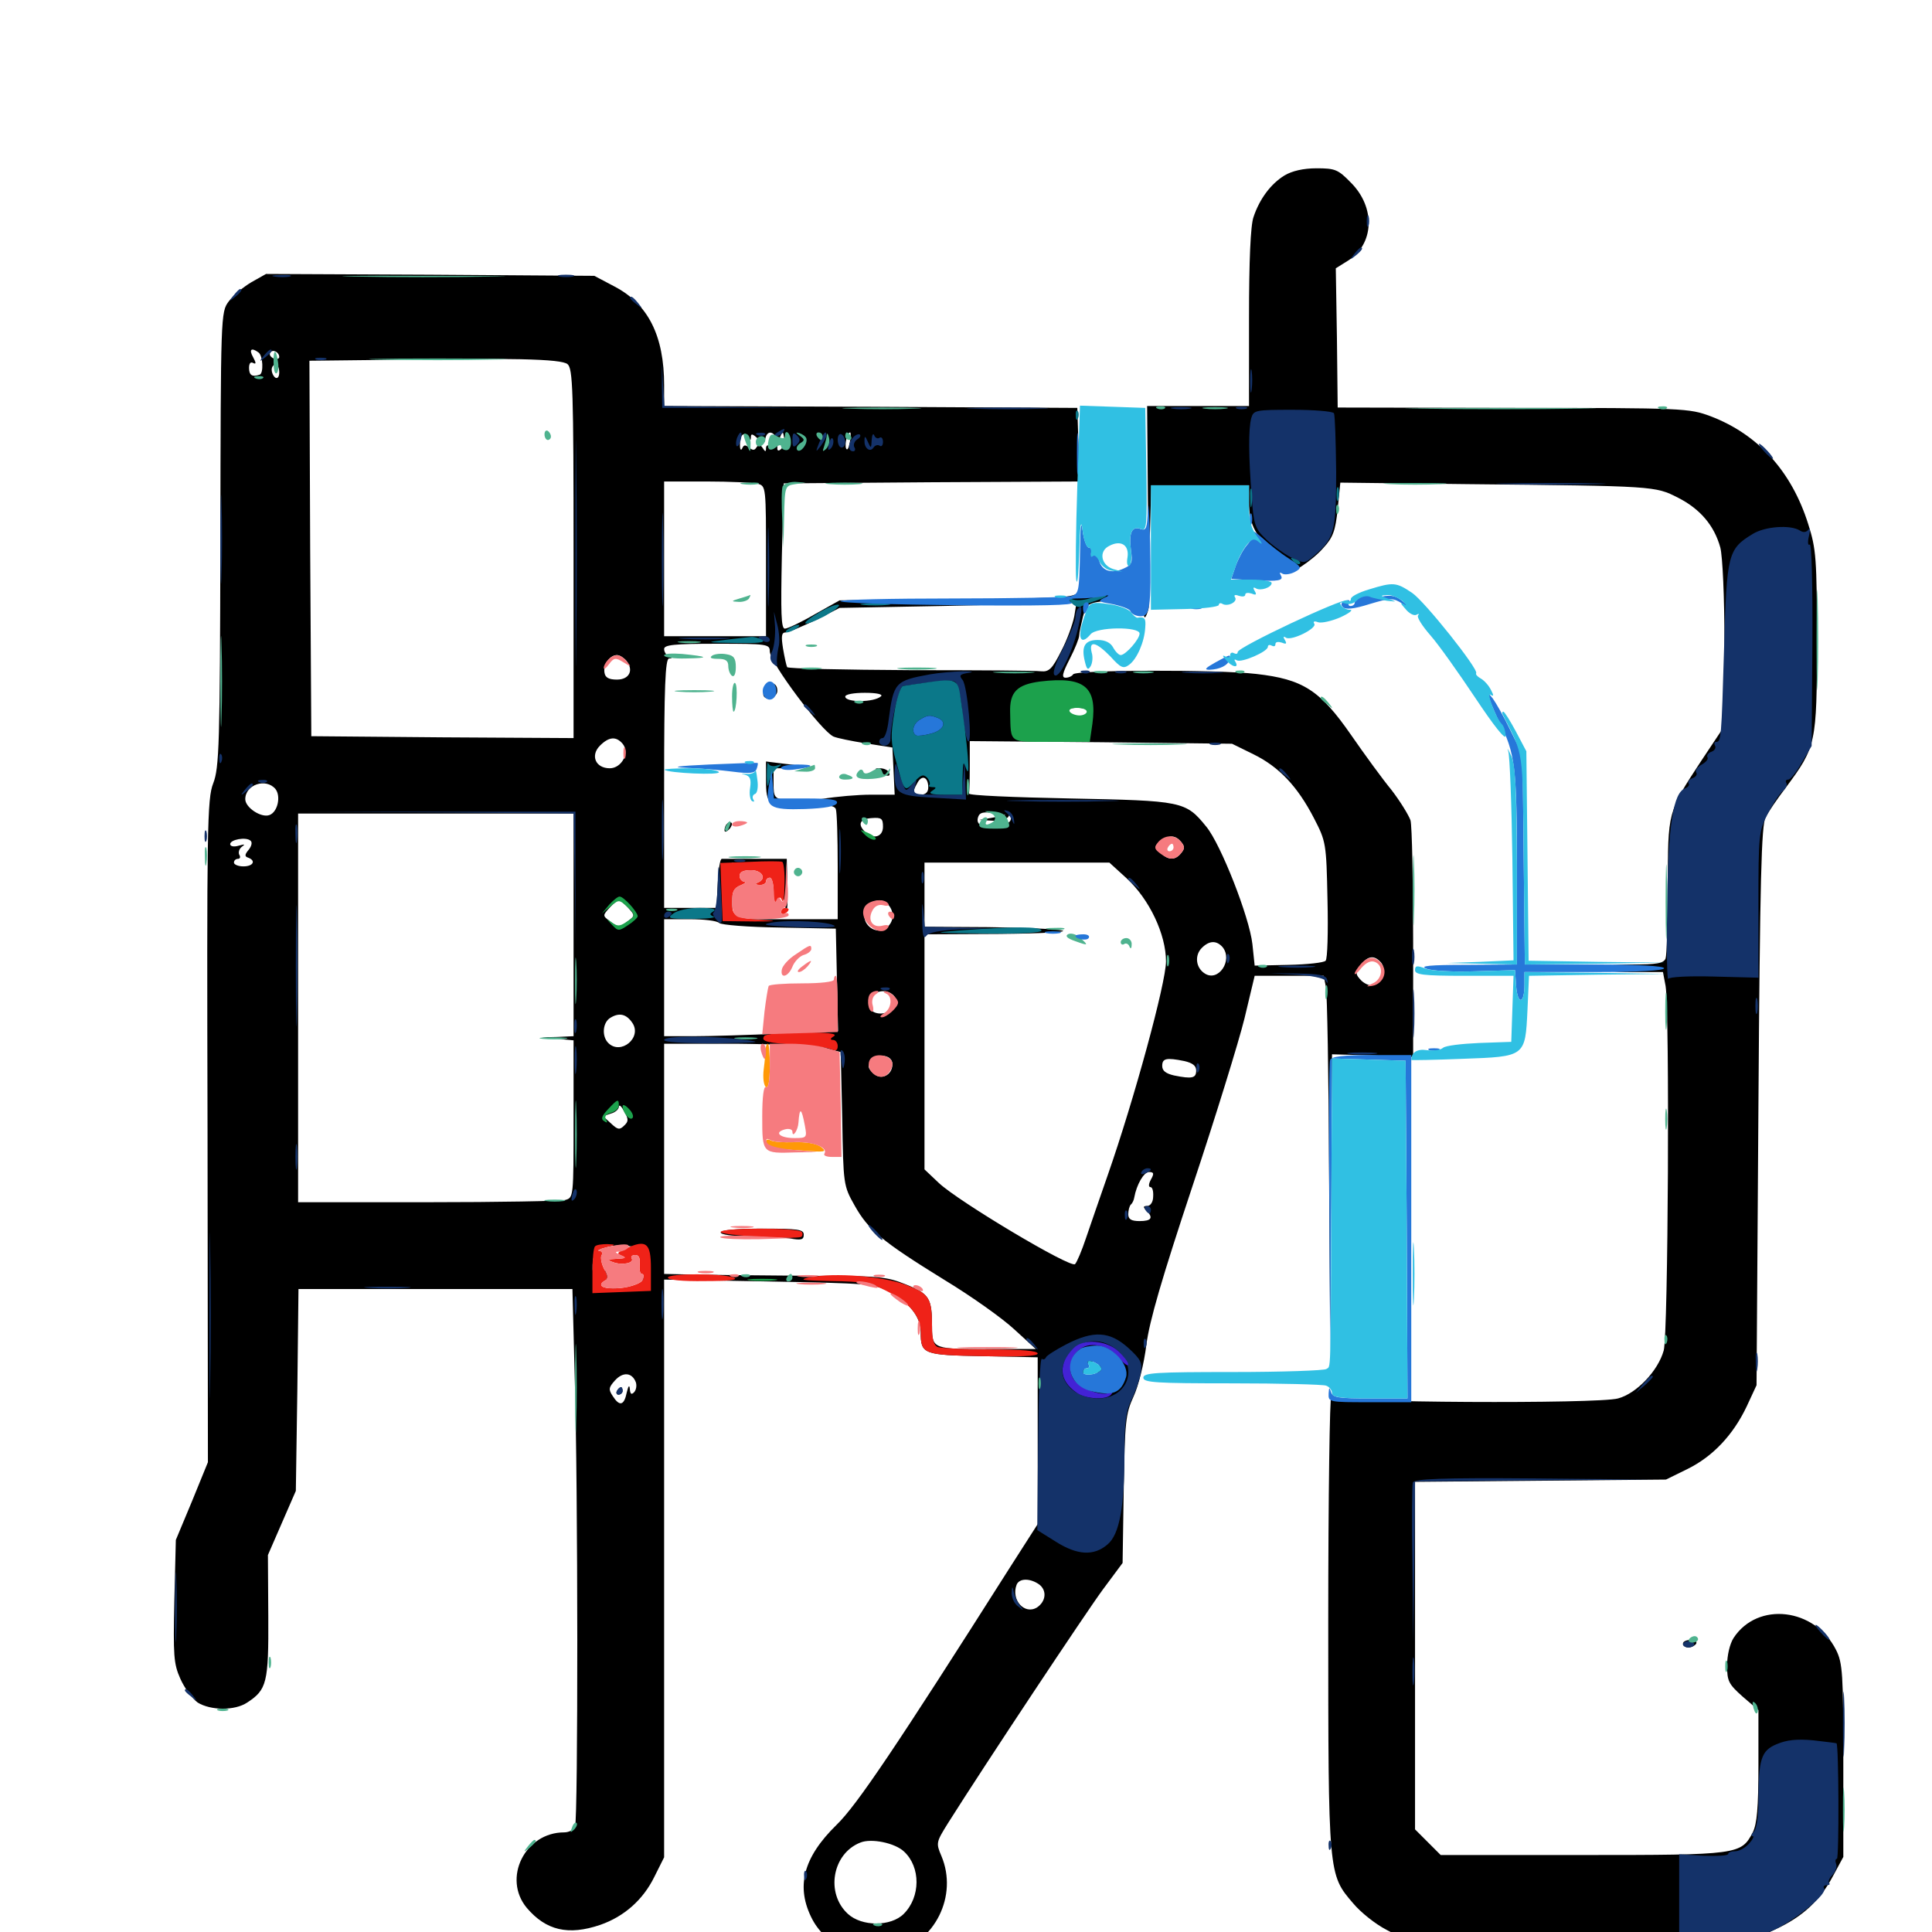 <svg xmlns="http://www.w3.org/2000/svg" viewBox="0 -1000 1000 1000">
	<path fill="#000000" d="M664.844 -909.18C657.812 -904.883 651.953 -897.07 648.828 -887.695C647.266 -883.398 646.484 -864.844 646.484 -835.547V-789.844H620.117H593.75L594.141 -741.602C594.531 -710.156 594.727 -702.93 595.117 -721.094L595.898 -748.828H621.094H646.484V-740.039C646.484 -728.125 650.391 -721.094 661.133 -713.672C666.016 -710.352 669.531 -706.641 668.75 -705.664C666.016 -701.172 679.492 -709.961 684.961 -716.406C690.039 -721.875 691.211 -725.391 692.383 -736.523L693.75 -750.195L759.375 -749.414C856.836 -748.438 856.641 -748.438 868.555 -742.383C880.078 -736.523 887.305 -727.93 890.43 -716.602C891.602 -712.109 892.578 -691.016 892.578 -666.602V-624.219L880.469 -606.055C863.086 -579.492 863.281 -580.078 863.281 -541.016C863.281 -522.266 862.695 -505.664 862.109 -503.906C861.133 -501.367 857.617 -500.781 844.531 -500.781C834.961 -500.781 828.125 -500 828.125 -498.828C828.125 -497.656 834.961 -496.875 844.531 -496.875H860.742L862.109 -489.648C864.258 -476.562 863.477 -308.984 861.133 -300.977C858.203 -290.43 847.07 -278.711 837.5 -276.172C826.953 -273.242 691.016 -274.023 689.062 -276.953C688.281 -278.125 687.5 -225.781 687.5 -160.742C687.5 -29.102 687.5 -29.883 700.391 -14.844C704.297 -10.156 711.914 -4.102 717.578 -1.172L727.539 4.102H817.383H907.227L918.945 -1.367C933.203 -8.008 941.992 -16.211 948.828 -29.102L954.102 -38.867V-88.672C954.102 -133.594 953.711 -139.258 950.391 -145.898C939.453 -167.773 909.766 -171.289 897.266 -152.148C895.312 -149.023 893.945 -143.164 893.945 -137.891C893.945 -129.883 894.727 -128.32 901.953 -121.875L910.156 -114.844V-86.133C910.156 -64.062 909.375 -55.859 907.227 -51.562C901.172 -40.039 900 -39.844 819.141 -39.844H745.703L739.062 -46.484L732.422 -53.125V-142.969V-233.008L797.461 -233.594L862.305 -234.18L873.438 -239.648C886.523 -246.094 897.07 -257.227 904.102 -272.07L909.18 -283.008L910.156 -427.539C910.938 -545.117 911.719 -573.047 913.867 -576.953C915.234 -579.688 919.922 -586.523 924.219 -592.188C940.039 -613.477 940.43 -615.039 940.43 -667.773C940.43 -710.938 940.039 -715.82 935.938 -728.711C927.344 -756.055 909.961 -775.195 885.352 -784.57C874.219 -788.672 871.875 -788.867 783.203 -788.867L692.383 -789.062L691.992 -825L691.406 -861.133L697.656 -865.039C711.328 -873.633 712.109 -892.578 699.219 -905.469C692.578 -912.305 691.016 -912.891 681.445 -912.891C674.609 -912.891 668.75 -911.523 664.844 -909.18ZM130.078 -853.906C125.781 -851.367 120.508 -846.875 118.359 -843.945C114.258 -838.477 114.258 -836.914 114.062 -720.898C113.867 -614.844 113.477 -602.539 110.352 -594.531C107.227 -586.523 107.031 -572.07 107.422 -414.453L107.617 -243.164L99.414 -223.047L91.016 -202.93L90.234 -171.289C89.648 -143.164 89.844 -138.867 93.359 -131.055C95.508 -126.172 99.609 -120.703 102.344 -118.75C108.984 -114.648 121.484 -114.453 127.93 -118.75C138.086 -125.391 139.062 -128.906 138.867 -163.281L138.672 -195.117L145.898 -211.719L153.125 -228.32L153.906 -280.664L154.492 -332.812H225.391H296.289L297.461 -287.5C299.219 -230.273 299.219 -58.789 297.656 -54.688C297.07 -52.93 294.531 -51.562 291.992 -51.562C271.68 -51.562 259.961 -27.734 272.656 -12.5C282.617 -0.781 294.141 1.953 310.742 -3.711C323.047 -8.008 332.812 -16.602 338.672 -28.516L343.75 -38.672V-188.086V-337.695L397.852 -336.719C449.219 -335.742 452.539 -335.547 460.352 -331.445C470.703 -325.781 476.562 -318.359 476.562 -310.547C476.562 -299.023 477.734 -298.633 508.789 -298.047L537.109 -297.461V-254.297V-211.133L522.852 -188.867C463.867 -95.898 443.359 -65.43 433.008 -55.469C415.625 -38.477 411.719 -23.242 420.508 -6.445C428.125 7.812 446.289 15.43 462.5 10.938C483.984 5.273 495.898 -18.75 487.305 -39.258C484.375 -46.094 484.57 -46.484 490.625 -56.25C509.961 -86.914 562.109 -165.43 570.898 -177.344L581.055 -191.016L581.641 -229.297C582.227 -264.258 582.617 -268.164 586.719 -277.148C589.258 -282.617 592.188 -294.336 593.359 -303.906C594.922 -316.211 601.367 -338.281 617.188 -385.938C629.102 -421.68 641.211 -460.938 644.141 -472.852L649.414 -494.922H667.188H685.156L686.328 -488.867C686.914 -485.547 687.695 -444.336 687.891 -397.461L688.477 -312.305L688.867 -383.398L689.453 -454.297L710.547 -453.711L731.445 -452.93V-511.523C731.445 -543.75 730.859 -572.461 730.078 -575.391C729.102 -578.125 724.805 -585.156 720.312 -591.016C715.625 -596.68 706.25 -609.57 699.219 -619.727C683.203 -642.773 674.414 -648.438 650.195 -651.172C630.469 -653.516 557.031 -653.32 555.469 -650.977C554.883 -650 553.125 -649.219 551.562 -649.219C549.414 -649.219 549.805 -651.367 553.711 -658.984C556.445 -664.258 558.594 -669.727 558.594 -671.094C558.594 -672.461 559.57 -676.758 560.547 -680.859C562.5 -687.695 562.891 -687.891 574.219 -689.258C582.422 -690.234 585.938 -691.406 585.938 -693.359C585.938 -695.508 585.156 -695.703 582.227 -694.141C580.078 -693.164 574.414 -692.188 569.531 -692.188C562.305 -692.188 560.547 -692.773 560.352 -695.703C560.352 -698.242 559.961 -698.047 558.594 -694.727C556.836 -690.625 556.445 -690.43 495.703 -689.844L434.57 -689.258L421.68 -682.031C414.648 -677.93 407.617 -674.609 406.25 -674.609C404.297 -674.609 404.102 -682.617 404.688 -712.305L405.664 -749.805L482.227 -750.391L558.789 -750.781L558.203 -769.922L557.617 -788.867L450.781 -789.453L343.75 -789.844V-800.586C343.75 -826.172 335.547 -842.578 317.969 -851.758L307.617 -857.227L222.656 -857.812L137.695 -858.203ZM133.789 -817.578C136.133 -816.016 136.523 -806.641 134.375 -806.055C130.469 -804.688 128.906 -805.859 128.906 -809.57C128.906 -811.914 129.688 -812.891 131.055 -812.109C132.617 -811.328 132.617 -812.109 131.055 -815.039C128.711 -819.141 130.078 -820.312 133.789 -817.578ZM144.531 -815.234C144.531 -814.258 143.164 -813.867 141.602 -814.453C140.039 -815.234 139.258 -816.406 139.844 -817.383C141.016 -819.531 144.531 -817.773 144.531 -815.234ZM293.75 -811.523C296.484 -809.18 296.875 -798.633 296.875 -713.477V-617.969L229.102 -618.359L161.133 -618.945L160.547 -716.016L160.156 -813.281L194.727 -813.672C265.234 -814.844 290.43 -814.258 293.75 -811.523ZM144.531 -807.227C144.531 -805.078 143.75 -803.906 142.578 -804.492C141.602 -805.078 140.625 -807.031 140.625 -808.594C140.625 -810.156 141.602 -811.328 142.578 -811.328C143.75 -811.328 144.531 -809.57 144.531 -807.227ZM388.672 -773.828C388.672 -775.781 389.648 -775.391 392.188 -773.047C395.312 -769.922 395.508 -769.922 396.094 -772.852C396.875 -776.758 399.609 -777.148 401.562 -773.828C402.344 -772.461 402.148 -772.266 400.781 -773.047C399.219 -774.023 398.828 -773.242 399.805 -771.094C400.586 -768.75 400.391 -768.164 398.828 -769.141C397.461 -769.922 396.484 -769.531 396.484 -767.969C396.484 -766.016 396.094 -766.016 394.727 -768.164C393.555 -769.922 392.773 -770.117 391.602 -768.555C390.625 -766.797 389.648 -766.797 387.695 -768.359C385.742 -769.922 384.961 -769.727 384.18 -767.969C383.594 -766.602 383.008 -767.188 383.008 -769.531C382.812 -774.609 384.961 -776.953 387.109 -773.828C388.281 -771.875 388.672 -771.875 388.672 -773.828ZM404.492 -767.773C401.953 -765.234 401.562 -767.969 403.711 -773.633C405.078 -776.953 405.273 -776.953 405.859 -773.438C406.25 -771.484 405.664 -768.945 404.492 -767.773ZM423.242 -769.922C423.633 -771.094 423.633 -773.438 423.242 -774.805C422.656 -775.977 422.266 -775 422.266 -772.266C422.266 -769.531 422.656 -768.555 423.242 -769.922ZM433.008 -768.945C433.398 -770.703 433.398 -773.438 433.008 -774.805C432.422 -775.977 432.031 -774.609 432.031 -771.289C432.031 -768.164 432.422 -766.992 433.008 -768.945ZM439.844 -770.898C439.258 -767.773 438.477 -766.602 437.891 -767.969C437.109 -770.508 438.672 -776.172 440.039 -776.172C440.43 -776.172 440.43 -773.828 439.844 -770.898ZM450.586 -769.922C450.977 -771.094 450.977 -773.438 450.586 -774.805C450 -775.977 449.609 -775 449.609 -772.266C449.609 -769.531 450 -768.555 450.586 -769.922ZM409.57 -769.922C410.156 -771.289 409.961 -773.047 409.375 -773.633C408.789 -774.414 408.203 -773.242 408.398 -771.094C408.398 -768.945 408.984 -768.359 409.57 -769.922ZM415.43 -769.922C416.016 -771.289 415.82 -773.047 415.234 -773.633C414.648 -774.414 414.062 -773.242 414.258 -771.094C414.258 -768.945 414.844 -768.359 415.43 -769.922ZM392.188 -749.609C396.484 -748.438 396.484 -748.242 396.484 -709.57V-670.703H370.117H343.75V-710.742V-750.781H365.82C377.734 -750.781 389.648 -750.195 392.188 -749.609ZM556.055 -681.055C555.273 -676.953 552.344 -668.75 549.219 -662.891C544.727 -653.906 542.969 -652.148 538.867 -652.539C536.328 -652.93 505.859 -653.125 471.289 -653.125C436.719 -653.32 408.008 -653.906 407.422 -654.688C407.031 -655.469 406.055 -659.766 405.273 -664.453C404.297 -670.703 404.492 -672.656 406.641 -672.656C408.008 -672.656 414.844 -675.586 421.875 -678.906L434.57 -685.352L487.305 -686.328C516.406 -686.914 543.945 -687.695 548.633 -687.891L557.227 -688.281ZM398.438 -662.891C398.438 -657.227 425.195 -621.484 431.445 -618.75C433.203 -617.969 440.82 -616.406 448.242 -615.234L461.914 -613.086L462.5 -600.977L463.086 -588.672H450.781C443.945 -588.672 432.812 -587.695 425.781 -586.523C418.75 -585.352 410.156 -584.961 406.836 -585.742C400.781 -586.719 400.391 -587.5 400.391 -594.531V-602.344H408.594C418.945 -602.344 417.578 -603.516 405.859 -604.688L396.484 -605.859V-596.68C396.484 -583.008 397.461 -582.422 415.82 -583.203C427.539 -583.594 431.836 -583.203 432.617 -581.25C433.203 -579.688 433.594 -566.406 433.594 -551.367V-524.219H406.25H378.906V-538.867V-553.516H384.375C387.305 -553.516 392.969 -552.93 397.07 -552.344C403.711 -551.172 404.297 -550.586 404.492 -543.945C404.688 -540.039 405.469 -534.375 406.25 -531.055C407.422 -526.953 407.812 -529.688 407.617 -540.234L407.227 -555.469H391.211H373.633C372.656 -555.469 371.875 -549.805 371.484 -542.773L370.898 -530.078H357.422H343.75V-594.531C343.75 -644.141 344.336 -658.984 346.289 -659.18C348.047 -659.18 348.047 -659.57 346.289 -660.352C344.922 -660.742 343.75 -662.5 343.75 -664.062C343.75 -666.211 348.828 -666.797 371.094 -666.797C397.07 -666.797 398.438 -666.602 398.438 -662.891ZM324.219 -658.008C328.125 -653.125 325.781 -648.242 319.336 -648.242C315.234 -648.242 313.281 -649.219 312.891 -651.758C312.109 -655.859 315.625 -660.938 319.336 -660.938C320.703 -660.938 322.852 -659.57 324.219 -658.008ZM456.055 -639.648C452.539 -636.328 437.5 -636.328 437.5 -639.453C437.5 -640.625 441.992 -641.406 447.656 -641.406C453.906 -641.406 457.031 -640.625 456.055 -639.648ZM563.086 -632.227C563.477 -631.25 563.281 -628.516 562.305 -625.781C561.523 -623.047 560.938 -622.266 560.742 -624.023C560.547 -625.781 558.398 -627.93 555.664 -628.516C552.93 -629.297 550.781 -630.664 550.781 -631.641C550.781 -633.984 561.914 -634.375 563.086 -632.227ZM322.266 -615.039C326.172 -610.352 321.68 -602.344 315.625 -602.344C308.203 -602.344 305.469 -608.984 310.547 -614.062C315.234 -618.75 318.945 -618.945 322.266 -615.039ZM648.828 -609.57C661.914 -603.125 671.484 -593.164 680.078 -576.562C686.328 -564.453 686.523 -563.672 687.109 -534.18C687.5 -517.773 687.109 -503.516 686.133 -502.734C685.352 -501.758 676.758 -500.781 666.992 -500.586L649.414 -500.195L648.242 -511.328C646.68 -525.391 631.836 -563.086 624.414 -572.07C613.672 -585.352 612.109 -585.547 553.711 -586.719C524.805 -587.305 501.172 -588.281 501.562 -589.258C501.758 -590.039 501.953 -596.484 501.953 -603.516V-616.406L569.922 -615.82L637.695 -615.039ZM480.469 -592.383C480.469 -590.039 479.102 -588.672 476.562 -588.672C472.07 -588.672 471.875 -589.453 474.805 -594.727C477.148 -599.219 480.469 -597.852 480.469 -592.383ZM142.578 -591.602C145.508 -587.891 143.75 -579.688 139.453 -578.125C135.156 -576.562 126.953 -582.031 126.953 -586.328C126.953 -593.945 137.695 -597.461 142.578 -591.602ZM513.672 -576.758L506.836 -575.586L514.062 -575.195C518.164 -575.195 521.484 -575.977 522.07 -577.539C522.852 -578.906 523.242 -578.711 523.242 -576.758C523.438 -574.414 521.289 -573.242 516.211 -572.461C508.008 -571.484 504.688 -573.242 506.445 -577.539C507.227 -579.492 509.375 -579.883 514.062 -579.102L520.508 -578.125ZM296.875 -521.289V-463.672L288.672 -463.281L280.273 -463.086L288.672 -462.305L296.875 -461.523V-420.898C296.875 -380.273 296.875 -380.078 292.578 -378.906C290.039 -378.32 258.008 -377.734 221.289 -377.734H154.297V-478.32V-578.906H225.586H296.875ZM457.031 -572.07C457.031 -566.797 451.953 -565.234 447.656 -569.531C443.75 -573.438 445.117 -576.172 451.172 -576.562C456.25 -576.953 457.031 -576.367 457.031 -572.07ZM128.711 -560.156C126.562 -557.617 126.562 -556.641 128.516 -556.055C132.617 -554.492 131.055 -551.562 125.977 -551.562C123.242 -551.562 121.094 -552.539 121.094 -553.516C121.094 -554.688 122.07 -555.469 123.242 -555.469C124.219 -555.469 124.609 -556.445 123.828 -557.617C123.242 -558.789 123.828 -560.742 125.195 -561.719C127.148 -563.086 126.562 -563.086 123.633 -562.305C121.094 -561.523 119.141 -561.914 119.141 -563.086C119.141 -565.43 127.344 -566.992 129.688 -564.844C130.664 -564.062 130.273 -562.109 128.711 -560.156ZM611.328 -564.258C613.281 -561.914 613.281 -560.742 611.328 -558.398C608.203 -554.492 604.492 -554.688 600.586 -558.789C597.461 -561.914 597.461 -562.109 600.781 -564.648C605.273 -567.969 608.398 -567.773 611.328 -564.258ZM583.008 -545.508C594.922 -534.57 603.516 -516.406 603.516 -502.344C603.516 -491.406 587.109 -431.055 573.242 -391.406C569.336 -380.078 564.258 -365.625 562.109 -359.18C559.961 -352.734 557.422 -346.68 556.445 -345.703C554.297 -343.359 496.094 -378.125 485.938 -387.695L478.516 -394.727V-455.469V-516.406L517.188 -516.602C539.062 -516.797 553.125 -517.578 549.805 -518.359C546.68 -519.141 529.297 -519.922 511.328 -520.117L478.516 -520.312V-536.914V-553.516H526.367H574.219ZM325.195 -530.078C328.711 -526.172 328.711 -525.977 325 -523.242C323.047 -521.68 320.898 -520.508 320.312 -520.508C319.727 -520.508 317.578 -521.68 315.625 -523.242C311.914 -525.977 311.914 -526.172 315.43 -530.078C317.383 -532.227 319.531 -533.984 320.312 -533.984C321.094 -533.984 323.242 -532.227 325.195 -530.078ZM460.938 -530.078C465.234 -522.266 455.859 -514.453 449.609 -520.703C444.727 -525.586 448.438 -533.984 455.469 -533.984C457.227 -533.984 459.766 -532.227 460.938 -530.078ZM372.266 -522.266C373.242 -521.289 387.305 -520.117 403.32 -519.922L432.617 -519.336L433.203 -492.773L433.789 -466.211L404.102 -465.039C387.695 -464.258 367.578 -463.672 358.984 -463.672H343.75V-493.945V-524.219H357.031C364.258 -524.219 371.094 -523.438 372.266 -522.266ZM632.812 -509.766C638.281 -502.93 630.664 -491.602 623.633 -496.094C618.945 -499.023 618.164 -505.469 622.07 -509.375C625.977 -513.281 629.688 -513.281 632.812 -509.766ZM714.844 -501.758C717.578 -498.438 715.82 -491.797 711.523 -490.234C709.57 -489.453 706.836 -490.43 704.688 -492.383C701.562 -495.703 701.367 -496.289 704.297 -500.391C707.812 -505.273 711.328 -505.859 714.844 -501.758ZM462.5 -484.766C465.82 -481.445 461.719 -475.391 455.859 -475.391C450.195 -475.391 447.656 -480.078 451.172 -484.18C454.102 -487.695 459.375 -487.891 462.5 -484.766ZM327.344 -470.508C332.422 -462.891 321.289 -453.711 314.844 -460.156C311.328 -463.672 311.914 -470.898 316.016 -473.242C320.508 -475.977 324.219 -475.195 327.344 -470.508ZM427.148 -457.422L435.156 -455.469L435.938 -421.094C436.523 -386.914 436.523 -386.328 442.383 -375.977C449.414 -363.477 456.25 -357.617 488.867 -337.5C502.734 -329.102 518.945 -317.578 525 -311.914L536.133 -301.758H513.672C483.008 -301.562 482.422 -301.758 482.422 -313.086C482.422 -328.125 481.055 -330.273 468.945 -335.156C458.789 -339.258 455.078 -339.648 418.945 -339.648C397.461 -339.844 371.68 -340.039 361.914 -340.234L343.75 -340.625V-400.195V-459.766H381.445C401.953 -459.57 422.656 -458.594 427.148 -457.422ZM461.914 -449.219C461.914 -443.359 455.859 -440.625 451.953 -444.531C449.023 -447.266 449.023 -448.438 451.172 -450.977C454.688 -455.078 461.914 -453.906 461.914 -449.219ZM613.086 -450.781C617.188 -449.805 619.141 -448.438 619.141 -445.898C619.141 -441.992 617.188 -441.406 607.617 -443.359C603.516 -444.336 601.562 -445.703 601.562 -448.242C601.562 -452.148 603.516 -452.734 613.086 -450.781ZM323.047 -417.383C320.703 -415.039 319.727 -415.234 316.211 -418.555L312.109 -422.266L316.211 -423.633C318.555 -424.219 320.312 -425.977 320.312 -427.148C320.508 -428.516 321.68 -427.344 323.047 -424.805C325.391 -420.703 325.391 -419.531 323.047 -417.383ZM595.703 -389.453C594.531 -387.305 594.336 -385.547 595.508 -385.547C596.484 -385.547 597.07 -383.398 596.875 -380.664C596.875 -377.93 595.508 -375.781 593.75 -375.781C591.602 -375.781 591.602 -375.195 593.359 -373.438C597.07 -369.727 596.094 -367.969 589.844 -367.969C585.547 -367.969 583.984 -368.945 583.984 -371.484C583.984 -373.438 584.57 -375.781 585.352 -376.562C586.133 -377.148 586.914 -378.906 587.109 -380.273C588.281 -386.719 591.992 -393.359 594.727 -393.359C597.266 -393.359 597.461 -392.578 595.703 -389.453ZM333.203 -354.297C334.766 -354.297 335.352 -352.734 334.766 -350C334.18 -347.461 333.594 -343.359 333.398 -340.625C333.203 -337.891 331.641 -335.156 330.078 -334.375C325.391 -332.227 308.203 -332.617 309.57 -334.766C310.156 -335.938 309.766 -336.719 308.789 -336.719C306.445 -336.719 305.859 -348.242 308.203 -351.562C309.961 -354.492 317.773 -356.055 325 -355.078C328.125 -354.688 331.641 -354.297 333.203 -354.297ZM569.336 -291.797C569.336 -290.234 567.383 -288.672 565.039 -288.281C560.156 -287.5 559.961 -287.891 561.719 -292.773C563.281 -296.484 569.336 -295.898 569.336 -291.797ZM329.102 -284.57C329.688 -282.812 329.297 -280.469 328.125 -279.297C326.758 -277.93 326.172 -278.516 325.977 -281.25C325.781 -283.398 325.195 -282.617 324.414 -279.297C323.047 -272.461 320.703 -271.875 317.188 -277.344C314.844 -280.859 315.039 -281.836 318.359 -285.547C322.461 -290.039 327.148 -289.648 329.102 -284.57ZM537.891 -179.883C541.992 -176.758 541.406 -171.094 536.719 -167.969C530.273 -164.062 523.242 -171.875 526.172 -179.688C527.539 -183.203 533.203 -183.203 537.891 -179.883ZM467.969 -41.602C476.562 -33.594 476.562 -18.164 467.773 -9.375C461.133 -2.734 446.094 -2.734 438.867 -9.375C427.148 -20.117 430.859 -40.625 445.312 -46.289C450.977 -48.633 463.281 -46.094 467.969 -41.602ZM396.484 -644.336C395.312 -642.773 394.727 -640.625 395.312 -639.648C397.07 -636.914 402.344 -639.258 402.344 -642.383C402.344 -646.484 399.219 -647.461 396.484 -644.336ZM455.078 -600.391C458.984 -597.852 461.523 -597.852 459.961 -600.391C459.375 -601.562 457.227 -602.344 455.469 -602.344C452.539 -602.344 452.539 -601.953 455.078 -600.391ZM376.367 -573.633C375.586 -573.047 375 -571.484 375 -570.312C375 -569.141 375.977 -569.336 377.344 -570.703C378.516 -571.875 379.102 -573.438 378.711 -574.023C378.125 -574.609 376.953 -574.414 376.367 -573.633ZM388.281 -532.617C385.742 -533.008 387.305 -533.398 391.602 -533.398C395.898 -533.594 397.852 -533.203 396.094 -532.617C394.141 -532.227 390.625 -532.227 388.281 -532.617ZM373.047 -362.109C373.047 -360.938 379.102 -360.156 387.305 -360.156C394.922 -360.156 404.688 -359.57 408.789 -358.984C414.648 -358.008 416.016 -358.203 416.016 -360.938C416.016 -363.672 413.086 -364.062 394.531 -364.062C381.445 -364.062 373.047 -363.281 373.047 -362.109ZM311.523 -340.82C310.938 -339.844 311.328 -338.477 312.5 -337.695C313.477 -337.109 314.453 -337.891 314.453 -339.453C314.453 -342.969 313.281 -343.555 311.523 -340.82ZM319.336 -280.078C318.75 -279.102 319.141 -278.125 320.117 -278.125C321.289 -278.125 322.266 -279.102 322.266 -280.078C322.266 -281.25 321.875 -282.031 321.484 -282.031C320.898 -282.031 319.922 -281.25 319.336 -280.078ZM591.797 -684.375C591.797 -682.227 592.188 -680.469 592.578 -680.469C592.969 -680.469 593.75 -682.227 594.336 -684.375C594.922 -686.523 594.531 -688.281 593.555 -688.281C592.578 -688.281 591.797 -686.523 591.797 -684.375ZM785.938 -540.82C785.938 -527.93 786.133 -522.852 786.523 -529.688C786.914 -536.328 786.914 -546.875 786.523 -553.125C786.133 -559.18 785.938 -553.711 785.938 -540.82ZM871.094 -149.219C871.094 -148.242 872.266 -147.266 873.828 -147.266C875.391 -147.266 877.344 -148.242 877.93 -149.219C878.516 -150.391 877.344 -151.172 875.195 -151.172C872.852 -151.172 871.094 -150.391 871.094 -149.219Z"/>
	<path fill="#ff9906" d="M396.289 -457.422C396.289 -456.055 395.898 -451.172 395.312 -446.68C394.727 -442.188 395.312 -438.086 396.484 -437.305C397.656 -436.523 398.438 -440.234 398.438 -447.852C398.438 -454.492 398.047 -459.766 397.461 -459.766C396.875 -459.766 396.484 -458.594 396.289 -457.422ZM396.484 -408.984C396.484 -406.25 399.023 -405.469 415.039 -404.492C427.344 -403.516 428.32 -403.711 424.805 -406.445C422.266 -408.203 417.188 -408.984 410.938 -408.789C405.664 -408.594 400 -408.984 398.828 -409.766C397.461 -410.547 396.484 -410.156 396.484 -408.984Z"/>
	<path fill="#ef2218" d="M388.086 -553.906L372.852 -553.32L373.438 -538.281L374.023 -523.242L390.625 -523.047C399.805 -523.047 402.93 -523.242 397.461 -523.633C380.273 -524.805 378.906 -525.391 378.906 -533.203C378.906 -538.477 379.883 -540.43 383.398 -541.797C385.742 -542.773 386.523 -543.555 385.352 -543.555C383.984 -543.75 382.812 -545.117 382.812 -546.68C382.812 -548.633 384.766 -549.609 388.672 -549.609C394.531 -549.609 397.07 -545.117 392.188 -543.164C390.625 -542.578 391.016 -541.992 393.164 -541.992C394.922 -541.797 396.484 -542.773 396.484 -543.75C396.484 -544.922 397.461 -545.703 398.438 -545.703C399.609 -545.703 400.391 -542.383 400.391 -538.477C400.391 -533.594 400.977 -532.031 402.148 -533.789C403.516 -535.938 403.906 -535.938 404.883 -533.789C405.469 -532.227 406.055 -536.133 406.055 -542.188C406.25 -548.242 405.664 -553.516 404.883 -553.906C403.906 -554.297 396.484 -554.297 388.086 -553.906ZM389.258 -532.617C387.305 -533.203 388.477 -533.594 391.602 -533.594C394.922 -533.594 396.289 -533.203 395.117 -532.617C393.75 -532.227 391.016 -532.227 389.258 -532.617ZM404.297 -527.93C404.297 -526.953 405.273 -526.562 406.25 -527.148C407.422 -527.734 408.203 -528.711 408.203 -529.297C408.203 -529.688 407.422 -530.078 406.25 -530.078C405.273 -530.078 404.297 -529.102 404.297 -527.93ZM395.508 -463.672C393.75 -460.938 397.07 -460.156 413.086 -459.18C420.703 -458.789 428.32 -457.812 430.273 -456.836C432.617 -455.859 433.594 -456.25 433.594 -458.594C433.594 -460.352 432.422 -461.719 431.25 -461.719C429.492 -461.719 429.688 -462.5 431.641 -463.672C433.594 -465.039 428.516 -465.625 415.625 -465.625C405.078 -465.625 396.094 -464.844 395.508 -463.672ZM373.047 -362.305C373.047 -360.547 411.133 -358.398 414.648 -359.766C415.43 -360.156 415.625 -361.328 415.039 -362.305C413.477 -364.648 373.047 -364.648 373.047 -362.305ZM308.008 -354.883C307.227 -354.297 306.641 -348.438 306.641 -342.188V-330.664L321.875 -331.25L336.914 -331.836V-343.555C336.914 -356.641 334.57 -358.594 324.219 -353.906C319.336 -351.758 318.945 -351.172 321.875 -350C324.219 -349.023 323.633 -348.633 319.336 -348.438C314.453 -348.242 314.062 -347.852 317.383 -346.68C322.07 -344.922 328.516 -346.289 326.953 -348.633C326.367 -349.609 327.148 -350.391 328.906 -350.391C330.664 -350.391 331.445 -348.828 331.055 -345.508C330.859 -342.773 331.25 -340.625 332.227 -340.625C333.203 -340.625 333.398 -339.258 332.812 -337.695C332.227 -336.133 327.93 -334.375 323.242 -333.594C314.062 -332.227 308.203 -333.984 312.695 -336.914C314.844 -338.086 314.844 -339.258 312.695 -343.164C311.328 -345.898 310.742 -349.023 311.328 -350.195C312.109 -351.367 311.523 -352.539 310.156 -352.539C308.789 -352.734 310.352 -353.516 313.477 -354.297C319.141 -355.664 319.141 -355.859 314.258 -356.055C311.523 -356.055 308.594 -355.664 308.008 -354.883ZM345.703 -338.672C345.703 -337.5 353.32 -336.719 364.844 -336.914C377.148 -336.914 382.422 -337.5 379.883 -338.672C374.414 -341.016 345.703 -341.016 345.703 -338.672ZM418.945 -338.867C412.891 -337.5 415.234 -337.305 430.273 -336.914C446.289 -336.719 450.781 -335.938 458.789 -331.836C470.508 -325.977 476.562 -318.75 476.562 -310.547C476.562 -299.023 477.734 -298.633 508.789 -298.047C528.125 -297.656 537.109 -298.047 537.109 -299.414C537.109 -300.781 528.906 -301.562 512.891 -301.562C499.609 -301.562 487.305 -302.148 485.547 -302.734C483.398 -303.516 482.422 -306.641 482.422 -313.086C482.422 -328.32 481.055 -330.273 468.945 -334.961C457.031 -339.453 432.227 -341.406 418.945 -338.867Z"/>
	<path fill="#1ca14c" d="M538.477 -647.266C526.367 -645.703 522.461 -641.797 522.852 -631.055C523.242 -615.039 521.875 -616.016 544.141 -616.016H564.062L565.43 -625.391C567.969 -644.531 561.328 -650 538.477 -647.266ZM562.5 -631.641C562.5 -630.664 560.742 -629.688 558.789 -629.688C556.641 -629.688 554.297 -630.664 553.711 -631.641C552.93 -632.812 554.688 -633.594 557.422 -633.594C560.156 -633.594 562.5 -632.812 562.5 -631.641ZM447.656 -567.969C449.414 -566.211 451.758 -565.039 452.93 -565.43C454.102 -565.82 452.539 -567.383 449.609 -568.75C444.727 -570.898 444.727 -570.898 447.656 -567.969ZM315.234 -531.641L311.523 -527.148L316.016 -530.859C320.117 -534.375 320.508 -534.375 324.219 -531.055C329.102 -526.562 329.102 -525.781 324.023 -522.656C320.898 -520.508 319.336 -520.508 316.797 -522.461C313.672 -524.805 313.672 -524.609 316.797 -521.289C319.922 -517.969 320.312 -517.969 325 -521.094C327.734 -522.852 330.078 -525 330.078 -525.781C329.883 -528.125 322.852 -535.938 320.703 -535.938C319.727 -535.938 317.383 -533.984 315.234 -531.641ZM314.648 -425.781C311.328 -422.266 310.938 -420.703 312.695 -419.727C314.258 -418.555 314.648 -418.945 313.672 -420.508C312.695 -422.07 313.672 -423.242 316.211 -424.023C318.555 -424.609 320.312 -426.367 320.312 -427.734C320.312 -431.445 319.727 -431.25 314.648 -425.781ZM322.266 -427.539C322.266 -424.023 325.977 -419.727 327.344 -421.289C328.125 -422.07 327.344 -424.219 325.586 -425.977C323.828 -427.93 322.266 -428.516 322.266 -427.539ZM388.281 -337.305C384.766 -337.695 387.5 -338.086 394.531 -338.086C401.562 -338.086 404.297 -337.695 400.977 -337.305C397.461 -336.914 391.602 -336.914 388.281 -337.305Z"/>
	<path fill="#143269" d="M707.422 -885.547C707.422 -882.812 707.812 -881.836 708.398 -883.203C708.789 -884.375 708.789 -886.719 708.398 -888.086C707.812 -889.258 707.422 -888.281 707.422 -885.547ZM700.977 -868.555C698.438 -865.43 698.633 -865.234 701.758 -867.773C704.883 -870.312 705.859 -871.875 704.297 -871.875C703.906 -871.875 702.344 -870.312 700.977 -868.555ZM142.188 -856.836C139.648 -857.227 141.211 -857.617 145.508 -857.617C149.805 -857.812 151.758 -857.422 150 -856.836C148.047 -856.445 144.531 -856.445 142.188 -856.836ZM289.648 -856.836C287.695 -857.422 289.258 -857.812 292.969 -857.812C296.68 -857.812 298.242 -857.422 296.484 -856.836C294.531 -856.445 291.406 -856.445 289.648 -856.836ZM120.898 -847.07C118.359 -843.945 118.555 -843.75 121.68 -846.289C124.805 -848.828 125.781 -850.391 124.219 -850.391C123.828 -850.391 122.266 -848.828 120.898 -847.07ZM326.172 -845.703C326.172 -845.312 327.734 -843.75 329.688 -842.383C332.617 -839.844 332.812 -840.039 330.273 -843.164C327.734 -846.289 326.172 -847.266 326.172 -845.703ZM136.523 -815.82C133.984 -812.695 134.18 -812.5 137.305 -815.039C139.062 -816.406 140.625 -817.969 140.625 -818.359C140.625 -819.922 139.062 -818.945 136.523 -815.82ZM163.672 -813.867C162.305 -814.453 163.281 -814.844 166.016 -814.844C168.75 -814.844 169.727 -814.453 168.555 -813.867C167.188 -813.477 164.844 -813.477 163.672 -813.867ZM342.578 -800.586L342.773 -788.867H382.812L422.852 -788.672L383.398 -789.258L343.945 -789.844L343.164 -801.172L342.578 -812.305ZM647.07 -802.539C647.07 -797.266 647.461 -795.117 647.852 -798.242C648.242 -801.172 648.242 -805.469 647.852 -808.008C647.461 -810.352 647.07 -808.008 647.07 -802.539ZM297.852 -713.672C297.852 -661.523 298.047 -640.234 298.242 -666.406C298.633 -692.383 298.633 -734.961 298.242 -761.133C298.047 -787.109 297.852 -765.82 297.852 -713.672ZM504.492 -788.477C494.922 -788.672 502.734 -789.062 521.484 -789.062C540.234 -789.062 548.047 -788.672 538.672 -788.477C529.102 -788.086 513.867 -788.086 504.492 -788.477ZM607.031 -788.477C604.492 -788.867 606.445 -789.258 611.328 -789.258C616.211 -789.258 618.164 -788.867 615.82 -788.477C613.281 -788.086 609.375 -788.086 607.031 -788.477ZM640.234 -788.477C638.867 -789.062 639.844 -789.453 642.578 -789.453C645.312 -789.453 646.289 -789.062 645.117 -788.477C643.75 -788.086 641.406 -788.086 640.234 -788.477ZM647.656 -783.594C646.094 -777.734 646.289 -763.477 647.852 -743.359C648.828 -728.711 649.609 -726.367 654.883 -721.289C658.008 -718.164 663.867 -713.867 667.773 -711.719C675 -708.203 675.195 -708.203 680.078 -712.305C690.625 -721.289 691.602 -724.609 691.602 -755.664C691.406 -771.289 691.016 -785.156 690.43 -786.133C689.648 -787.109 680.078 -787.891 669.141 -787.891C649.805 -787.891 648.828 -787.695 647.656 -783.594ZM402.344 -776.172C400.586 -775 400.391 -774.219 401.758 -774.219C402.93 -774.219 404.688 -775.195 405.273 -776.172C406.836 -778.516 406.055 -778.516 402.344 -776.172ZM381.445 -773.242C380.859 -771.484 380.859 -769.727 381.25 -769.141C381.836 -768.555 382.812 -769.922 383.398 -772.266C384.57 -776.758 383.203 -777.539 381.445 -773.242ZM392.188 -774.805C390.625 -775.391 391.211 -775.977 393.359 -775.977C395.508 -776.172 396.68 -775.586 395.898 -775C395.312 -774.414 393.555 -774.219 392.188 -774.805ZM410.156 -772.266C410.156 -768.555 410.742 -768.164 412.5 -769.922C414.258 -771.68 414.258 -772.852 412.5 -774.609C410.742 -776.367 410.156 -775.977 410.156 -772.266ZM424.023 -770.898C422.07 -765.82 422.07 -765.625 424.805 -769.141C426.367 -771.289 427.734 -773.633 427.734 -774.609C427.734 -777.539 426.367 -776.172 424.023 -770.898ZM433.594 -772.461C433.594 -770.117 434.57 -768.359 435.547 -768.359C436.719 -768.359 437.5 -769.531 437.5 -771.094C437.5 -772.656 436.719 -774.609 435.547 -775.195C434.57 -775.781 433.594 -774.609 433.594 -772.461ZM441.797 -773.828C438.867 -770.898 438.672 -766.406 441.602 -766.406C442.578 -766.406 442.969 -767.383 442.188 -768.555C441.602 -769.727 442.188 -771.484 443.555 -772.461C444.922 -773.242 445.703 -774.414 445.117 -775C444.531 -775.586 442.969 -775 441.797 -773.828ZM451.172 -772.266C450.977 -767.773 450.781 -767.773 449.219 -771.289C447.852 -774.414 447.461 -774.609 447.461 -771.875C447.266 -767.969 450.391 -765.625 452.148 -768.359C452.93 -769.531 454.297 -769.922 455.273 -769.336C456.25 -768.555 457.031 -769.531 457.031 -771.289C457.031 -773.047 456.25 -774.023 455.273 -773.438C454.297 -772.656 452.93 -773.438 452.539 -774.609C451.953 -775.977 451.367 -775 451.172 -772.266ZM429.102 -770.508C428.32 -767.188 428.516 -766.406 430.078 -767.969C431.055 -768.945 431.641 -771.094 431.25 -772.461C430.664 -774.023 429.883 -773.047 429.102 -770.508ZM913.086 -766.406C915.039 -764.258 916.992 -762.5 917.578 -762.5C918.164 -762.5 916.992 -764.258 915.039 -766.406C913.086 -768.555 911.133 -770.312 910.547 -770.312C909.961 -770.312 911.133 -768.555 913.086 -766.406ZM114.062 -720.508C114.062 -700.195 114.453 -691.992 114.648 -702.539C115.039 -713.086 115.039 -729.688 114.648 -739.648C114.453 -749.609 114.062 -741.016 114.062 -720.508ZM779.883 -749.414C767.188 -749.609 777.539 -750 802.734 -750C827.93 -750 838.281 -749.609 825.781 -749.414C813.086 -749.023 792.383 -749.023 779.883 -749.414ZM342.578 -710.742C342.578 -689.258 342.969 -680.273 343.164 -690.625C343.555 -700.977 343.555 -718.555 343.164 -729.688C342.969 -740.82 342.578 -732.227 342.578 -710.742ZM397.266 -706.836C397.266 -688.672 397.656 -680.859 397.852 -689.648C398.242 -698.438 398.242 -713.477 397.852 -722.852C397.656 -732.227 397.266 -725.195 397.266 -706.836ZM907.227 -723.633C894.336 -715.82 893.75 -713.281 892.383 -664.844C891.016 -617.383 890.82 -616.016 888.281 -616.016C887.305 -616.016 887.109 -615.039 887.695 -614.062C888.281 -612.891 887.5 -611.523 885.938 -610.938C884.18 -610.352 883.203 -608.984 883.789 -608.008C884.375 -607.227 883.008 -605.469 880.859 -604.297C878.711 -603.125 877.344 -601.367 877.93 -600.195C878.711 -599.219 877.734 -597.852 876.172 -597.266C874.414 -596.68 873.438 -595.312 874.023 -594.531C874.609 -593.75 873.828 -592.578 872.266 -591.992C866.016 -589.648 863.477 -573.242 862.891 -531.641C862.5 -509.57 862.891 -492.188 863.477 -493.359C864.062 -494.336 874.023 -494.922 887.305 -494.531L910.156 -493.945V-531.641C910.156 -567.578 910.352 -569.727 914.844 -578.516C917.578 -583.789 920.898 -589.062 922.656 -590.43C924.414 -591.797 925.195 -593.75 924.609 -594.727C924.023 -595.703 924.414 -596.484 925.586 -596.484C926.758 -596.484 929.883 -600.391 932.617 -605.273L937.695 -613.867L938.086 -666.602C938.281 -697.07 937.695 -718.75 936.719 -718.164C935.742 -717.383 935.547 -719.531 936.328 -722.656C937.109 -725.781 936.914 -727.344 936.133 -725.977C934.961 -724.414 933.398 -724.219 931.641 -725.391C926.758 -728.516 913.477 -727.539 907.227 -723.633ZM558.008 -684.961C557.227 -684.375 556.641 -682.227 556.641 -680.469C556.641 -678.516 553.711 -671.289 550.195 -664.258C545.703 -655.469 544.531 -650.977 546.094 -650.391C548.828 -649.414 555.859 -664.258 558.398 -676.562C560.352 -685.352 560.156 -687.305 558.008 -684.961ZM401.172 -675.586C401.367 -671.289 400.781 -665.82 399.805 -663.281C398.242 -660.156 398.438 -658.203 400.195 -656.445C402.148 -654.688 402.539 -654.688 402.148 -657.031C401.953 -658.594 402.344 -662.109 402.93 -664.844C403.711 -667.578 403.32 -672.852 402.344 -676.562L400.586 -683.398ZM354.102 -669.336C347.852 -669.727 352.539 -669.922 364.258 -669.922C376.172 -669.922 381.25 -669.727 375.586 -669.336C369.922 -668.945 360.352 -668.945 354.102 -669.336ZM392.578 -669.922C392.578 -670.312 393.945 -670.703 395.508 -670.703C397.07 -670.703 398.438 -669.922 398.438 -668.75C398.438 -667.773 397.07 -667.383 395.508 -667.969C393.945 -668.75 392.578 -669.531 392.578 -669.922ZM481.445 -650.977C463.281 -647.656 462.5 -646.875 459.961 -627.344C459.375 -622.07 458.008 -617.969 456.836 -617.969C455.859 -617.969 455.078 -617.188 455.078 -616.016C455.078 -615.039 456.445 -614.062 458.008 -614.062C459.57 -614.062 460.938 -615.625 460.938 -617.383C460.938 -625.781 465.43 -644.727 467.383 -644.922C487.5 -647.852 492.578 -648.242 494.336 -647.07C495.508 -646.484 497.266 -639.453 498.047 -631.836C498.828 -624.023 500.195 -617.188 500.977 -616.406C503.516 -614.062 500.781 -644.922 498.242 -648.047C496.289 -650.391 496.68 -650.977 501.367 -651.758C504.492 -652.148 503.125 -652.539 498.047 -652.539C493.164 -652.344 485.742 -651.758 481.445 -650.977ZM560.156 -651.758C558.594 -652.344 559.18 -652.93 561.328 -652.93C563.477 -653.125 564.648 -652.539 563.867 -651.953C563.281 -651.367 561.523 -651.172 560.156 -651.758ZM577.734 -651.758C576.367 -652.344 577.344 -652.734 580.078 -652.734C582.812 -652.734 583.789 -652.344 582.617 -651.758C581.25 -651.367 578.906 -651.367 577.734 -651.758ZM613.867 -651.758C608.789 -652.148 612.5 -652.344 622.07 -652.344C631.836 -652.344 635.938 -652.148 631.445 -651.758C626.953 -651.367 618.945 -651.367 613.867 -651.758ZM416.016 -634.766C416.016 -634.375 417.578 -632.812 419.531 -631.445C422.461 -628.906 422.656 -629.102 420.117 -632.227C417.578 -635.352 416.016 -636.328 416.016 -634.766ZM626.562 -614.648C625.195 -615.234 626.172 -615.625 628.906 -615.625C631.641 -615.625 632.617 -615.234 631.445 -614.648C630.078 -614.258 627.734 -614.258 626.562 -614.648ZM113.477 -607.031C113.477 -604.883 114.062 -604.297 114.648 -605.859C115.234 -607.227 115.039 -608.984 114.453 -609.57C113.867 -610.352 113.281 -609.18 113.477 -607.031ZM463.086 -600.391C462.891 -589.258 464.648 -588.086 483.203 -587.109L500 -586.133L499.609 -596.68L499.219 -607.227L498.633 -598.047L497.852 -588.672H485.156C472.852 -588.672 472.461 -588.867 473.633 -593.164C474.805 -597.266 474.609 -597.266 471.875 -593.75C468.945 -590.234 468.75 -590.234 467.188 -594.727C466.211 -597.266 464.844 -601.172 464.258 -603.32C463.672 -605.664 463.281 -604.688 463.086 -600.391ZM662.109 -601.562C662.109 -601.172 663.672 -599.609 665.625 -598.242C668.555 -595.703 668.75 -595.898 666.211 -599.023C663.672 -602.148 662.109 -603.125 662.109 -601.562ZM134.375 -595.117C132.812 -595.703 133.398 -596.289 135.547 -596.289C137.695 -596.484 138.867 -595.898 138.086 -595.312C137.5 -594.727 135.742 -594.531 134.375 -595.117ZM126.758 -591.211C124.219 -588.086 124.414 -587.891 127.539 -590.43C129.297 -591.797 130.859 -593.359 130.859 -593.75C130.859 -595.312 129.297 -594.336 126.758 -591.211ZM342.578 -570.117C342.578 -556.25 342.773 -550.781 343.164 -558.008C343.555 -565.234 343.555 -576.758 343.164 -583.398C342.773 -590.039 342.578 -584.18 342.578 -570.117ZM526.953 -585.352C513.672 -585.547 524.023 -585.938 549.805 -585.938C575.586 -585.938 586.328 -585.547 573.828 -585.352C561.328 -584.961 540.234 -584.961 526.953 -585.352ZM227.93 -579.492L296.875 -578.906L297.461 -544.727L298.047 -510.547L297.852 -545.117V-579.883H228.516H159.18ZM520.703 -579.492C521.875 -578.711 523.438 -576.562 524.023 -575C525 -572.852 525.195 -573.242 524.805 -575.781C524.609 -577.93 523.047 -579.883 521.484 -580.273C519.531 -580.859 519.336 -580.664 520.703 -579.492ZM434.375 -559.375C434.375 -549.219 434.57 -544.922 434.961 -550.195C435.352 -555.273 435.352 -563.477 434.961 -568.75C434.57 -573.828 434.375 -569.531 434.375 -559.375ZM152.93 -568.164C152.93 -563.867 153.32 -562.305 153.711 -564.844C154.102 -567.188 154.102 -570.703 153.711 -572.656C153.125 -574.414 152.734 -572.461 152.93 -568.164ZM105.859 -567.188C105.859 -564.453 106.25 -563.477 106.836 -564.844C107.227 -566.016 107.227 -568.359 106.836 -569.727C106.25 -570.898 105.859 -569.922 105.859 -567.188ZM371.484 -542.383C371.289 -534.766 370.312 -528.125 369.336 -527.734C368.555 -527.539 369.141 -525.781 370.898 -523.828C373.828 -520.898 374.023 -521.68 373.438 -532.617C372.461 -553.125 371.68 -557.031 371.484 -542.383ZM380.469 -554.102C379.102 -554.688 380.078 -555.078 382.812 -555.078C385.547 -555.078 386.523 -554.688 385.352 -554.102C383.984 -553.711 381.641 -553.711 380.469 -554.102ZM153.125 -499.805C153.125 -471.875 153.516 -460.742 153.711 -475C154.102 -489.258 154.102 -512.109 153.711 -525.781C153.516 -539.453 153.125 -527.734 153.125 -499.805ZM476.953 -545.703C476.953 -542.969 477.344 -541.992 477.93 -543.359C478.32 -544.531 478.32 -546.875 477.93 -548.242C477.344 -549.414 476.953 -548.438 476.953 -545.703ZM583.984 -544.922C583.984 -544.531 585.547 -542.969 587.5 -541.602C590.43 -539.062 590.625 -539.258 588.086 -542.383C585.547 -545.508 583.984 -546.484 583.984 -544.922ZM477.344 -524.805C477.344 -516.016 477.93 -513.672 479.492 -515.625C480.664 -517.383 486.719 -518.555 497.07 -518.945L512.695 -519.531L495.703 -519.922L478.711 -520.312L477.93 -528.711C477.344 -534.18 477.148 -532.812 477.344 -524.805ZM343.75 -525.977C343.75 -525 344.727 -524.609 345.703 -525.195C346.875 -525.781 347.656 -526.758 347.656 -527.344C347.656 -527.734 346.875 -528.125 345.703 -528.125C344.727 -528.125 343.75 -527.148 343.75 -525.977ZM355.078 -526.758C352.539 -527.148 354.102 -527.539 358.398 -527.539C362.695 -527.734 364.648 -527.344 362.891 -526.758C360.938 -526.367 357.422 -526.367 355.078 -526.758ZM399.414 -522.461C393.164 -521.289 396.094 -520.898 412.5 -520.117C424.023 -519.727 432.812 -519.922 432.031 -520.703C429.688 -523.047 408.203 -524.023 399.414 -522.461ZM730.859 -504.688C730.859 -500.977 731.25 -499.414 731.836 -501.367C732.227 -503.125 732.227 -506.25 731.836 -508.203C731.25 -509.961 730.859 -508.398 730.859 -504.688ZM634.961 -503.516C634.961 -501.367 635.547 -500.781 636.133 -502.344C636.719 -503.711 636.523 -505.469 635.938 -506.055C635.352 -506.836 634.766 -505.664 634.961 -503.516ZM663.672 -499.414C658.984 -499.805 662.305 -500.195 670.898 -500.195C679.492 -500.195 683.203 -499.805 679.297 -499.414C675.195 -499.023 668.164 -499.023 663.672 -499.414ZM670.898 -495.508C678.32 -495.117 685.156 -493.75 686.133 -492.383C687.305 -490.82 687.5 -490.82 686.914 -492.969C686.328 -495.312 682.812 -495.898 671.68 -496.094L657.227 -496.289ZM731.25 -475.391C731.25 -464.062 731.445 -459.57 731.836 -465.234C732.227 -470.703 732.227 -480.078 731.836 -485.742C731.445 -491.211 731.25 -486.719 731.25 -475.391ZM456.641 -487.695C455.078 -488.281 455.664 -488.867 457.812 -488.867C459.961 -489.062 461.133 -488.477 460.352 -487.891C459.766 -487.305 458.008 -487.109 456.641 -487.695ZM908.594 -479.297C908.594 -475.586 908.984 -474.023 909.57 -475.977C909.961 -477.734 909.961 -480.859 909.57 -482.812C908.984 -484.57 908.594 -483.008 908.594 -479.297ZM297.266 -468.555C297.266 -465.43 297.656 -464.258 298.242 -466.211C298.633 -467.969 298.633 -470.703 298.242 -472.07C297.656 -473.242 297.266 -471.875 297.266 -468.555ZM343.75 -461.719C343.75 -460.547 353.906 -459.961 370.703 -459.961C392.578 -460.352 395.312 -460.547 385.742 -461.719C367.969 -464.062 343.75 -463.867 343.75 -461.719ZM297.461 -450.977C297.461 -444.531 297.852 -442.188 298.242 -445.703C298.633 -449.219 298.633 -454.492 298.242 -457.422C297.852 -460.352 297.461 -457.422 297.461 -450.977ZM435.352 -451.562C436.133 -446.094 436.523 -445.898 437.109 -449.805C437.5 -452.344 437.109 -455.078 436.133 -456.055C434.961 -457.227 434.766 -455.469 435.352 -451.562ZM698.828 -454.492C695.312 -454.883 698.047 -455.273 705.078 -455.273C712.109 -455.273 714.844 -454.883 711.523 -454.492C708.008 -454.102 702.148 -454.102 698.828 -454.492ZM619.336 -446.875C619.336 -444.727 619.922 -444.141 620.508 -445.703C621.094 -447.07 620.898 -448.828 620.312 -449.414C619.727 -450.195 619.141 -449.023 619.336 -446.875ZM152.93 -401.172C152.93 -395.312 153.32 -392.773 153.711 -395.898C154.102 -398.828 154.102 -403.516 153.711 -406.641C153.32 -409.57 152.93 -407.031 152.93 -401.172ZM590.82 -393.359C590.234 -392.188 591.016 -391.992 592.578 -392.578C596.094 -393.945 596.68 -395.312 593.945 -395.312C592.773 -395.312 591.406 -394.531 590.82 -393.359ZM108.398 -319.141C108.398 -281.055 108.594 -265.43 108.789 -284.375C109.18 -303.516 109.18 -334.766 108.789 -353.711C108.594 -372.852 108.398 -357.227 108.398 -319.141ZM296.289 -381.836C295.508 -378.516 295.703 -377.734 297.266 -379.297C298.242 -380.273 298.828 -382.422 298.438 -383.789C297.852 -385.352 297.07 -384.375 296.289 -381.836ZM592.773 -373.828C593.359 -372.852 594.336 -371.875 594.922 -371.875C595.312 -371.875 595.703 -372.852 595.703 -373.828C595.703 -375 594.727 -375.781 593.555 -375.781C592.578 -375.781 592.188 -375 592.773 -373.828ZM582.227 -370.703C582.227 -368.555 582.812 -367.969 583.398 -369.531C583.984 -370.898 583.789 -372.656 583.203 -373.242C582.617 -374.023 582.031 -372.852 582.227 -370.703ZM452.148 -362.109C454.102 -359.961 456.055 -358.203 456.641 -358.203C457.227 -358.203 456.055 -359.961 454.102 -362.109C452.148 -364.258 450.195 -366.016 449.609 -366.016C449.023 -366.016 450.195 -364.258 452.148 -362.109ZM342.383 -325C342.383 -317.969 342.773 -315.234 343.164 -318.75C343.555 -322.07 343.555 -327.93 343.164 -331.445C342.773 -334.766 342.383 -332.031 342.383 -325ZM191.016 -333.398C185.352 -333.789 189.453 -333.984 200.195 -333.984C210.938 -333.984 215.625 -333.789 210.547 -333.398C205.469 -333.008 196.68 -333.008 191.016 -333.398ZM297.461 -324.023C297.461 -319.727 297.852 -318.164 298.242 -320.703C298.633 -323.047 298.633 -326.562 298.242 -328.516C297.656 -330.273 297.266 -328.32 297.461 -324.023ZM551.758 -304.102C546.484 -301.367 541.602 -298.242 541.406 -297.461C541.016 -296.484 540.039 -296.094 539.258 -296.68C538.281 -297.07 537.5 -277.344 537.305 -252.734L536.914 -208.008L546.289 -202.148C557.617 -194.922 566.211 -194.531 573.242 -200.586C579.492 -205.859 582.031 -219.922 582.031 -248.242C582.031 -263.867 582.812 -269.922 585.742 -275.586C587.695 -279.688 589.844 -285.742 590.43 -289.258C591.406 -294.531 590.625 -296.289 583.984 -302.344C574.414 -310.938 566.016 -311.523 551.758 -304.102ZM578.906 -300.586C589.258 -291.016 583.008 -276.172 568.359 -276.172C556.25 -276.172 547.266 -285.352 550.586 -294.336C555.273 -306.445 569.141 -309.57 578.906 -300.586ZM531.25 -306.641C531.25 -306.25 532.812 -304.688 534.766 -303.32C537.695 -300.781 537.891 -300.977 535.352 -304.102C532.812 -307.227 531.25 -308.203 531.25 -306.641ZM591.992 -304.297C591.992 -302.148 592.578 -301.562 593.164 -303.125C593.75 -304.492 593.555 -306.25 592.969 -306.836C592.383 -307.617 591.797 -306.445 591.992 -304.297ZM908.789 -294.727C908.789 -290.43 909.18 -288.867 909.57 -291.406C909.961 -293.75 909.961 -297.266 909.57 -299.219C908.984 -300.977 908.594 -299.023 908.789 -294.727ZM850.391 -283.594L846.68 -279.102L851.172 -282.812C853.516 -284.961 855.469 -286.914 855.469 -287.305C855.469 -288.867 853.906 -287.695 850.391 -283.594ZM319.336 -280.078C318.75 -279.102 319.141 -278.125 320.117 -278.125C321.289 -278.125 322.266 -279.102 322.266 -280.078C322.266 -281.25 321.875 -282.031 321.484 -282.031C320.898 -282.031 319.922 -281.25 319.336 -280.078ZM731.25 -232.617C730.859 -231.25 730.664 -212.109 731.055 -190.234L731.445 -150.195L732.031 -191.602L732.422 -233.203L794.531 -233.789L856.445 -234.18L794.336 -234.766C745.508 -235.156 732.031 -234.57 731.25 -232.617ZM90.625 -167.773C90.625 -151.758 91.016 -145.312 91.211 -153.711C91.602 -162.109 91.602 -175.195 91.211 -183.008C91.016 -190.82 90.625 -183.984 90.625 -167.773ZM523.633 -175.391C523.633 -173.047 525 -169.922 526.953 -168.555C529.883 -166.211 530.078 -166.211 528.125 -168.75C526.758 -170.312 525.391 -173.438 524.805 -175.586C524.023 -179.297 523.828 -179.297 523.633 -175.391ZM942.383 -155.078C944.336 -152.93 946.289 -151.172 946.875 -151.172C947.461 -151.172 946.289 -152.93 944.336 -155.078C942.383 -157.227 940.43 -158.984 939.844 -158.984C939.258 -158.984 940.43 -157.227 942.383 -155.078ZM871.094 -148.828C871.094 -148.047 872.461 -147.266 874.023 -147.266C875.586 -147.266 876.953 -148.047 876.953 -148.828C876.953 -149.805 875.586 -150.586 874.023 -150.586C872.461 -150.586 871.094 -149.805 871.094 -148.828ZM731.055 -134.57C731.055 -128.125 731.445 -125.781 731.836 -129.297C732.227 -132.812 732.227 -138.086 731.836 -141.016C731.445 -143.945 731.055 -141.016 731.055 -134.57ZM953.906 -107.227C953.906 -92.188 954.297 -86.328 954.492 -94.141C954.883 -101.953 954.883 -114.258 954.492 -121.484C954.102 -128.711 953.906 -122.266 953.906 -107.227ZM95.703 -125C95.703 -124.609 97.266 -123.047 99.219 -121.68C102.148 -119.141 102.344 -119.336 99.805 -122.461C97.266 -125.586 95.703 -126.562 95.703 -125ZM919.727 -97.266C911.523 -93.945 910.156 -89.453 910.156 -67.188C910.156 -59.766 909.18 -53.32 907.812 -51.953C906.445 -50.586 906.25 -49.609 907.227 -49.609C908.008 -49.609 907.227 -47.852 905.273 -45.703C903.32 -43.555 900.195 -41.797 898.047 -41.797C896.094 -41.797 894.531 -41.211 894.531 -40.43C894.531 -39.453 888.867 -39.258 881.836 -39.453L869.141 -40.234V-17.383V5.664L889.062 4.688C901.562 4.102 909.18 2.93 909.766 1.367C910.156 0.195 911.328 -0.391 912.305 0.195C916.602 2.93 946.68 -18.555 944.141 -22.656C943.555 -23.438 944.141 -24.219 945.508 -24.219C946.875 -24.219 947.461 -24.805 946.68 -25.391C946.094 -26.172 946.875 -27.93 948.438 -29.492C950 -31.25 950.977 -33.789 950.391 -35.156C949.805 -36.719 950 -37.891 950.781 -37.891C951.953 -37.891 951.758 -96.68 950.586 -97.656C950.391 -97.852 944.922 -98.438 938.477 -99.219C930.078 -100 924.805 -99.414 919.727 -97.266ZM687.695 -44.531C687.695 -42.383 688.281 -41.797 688.867 -43.359C689.453 -44.727 689.258 -46.484 688.672 -47.07C688.086 -47.852 687.5 -46.68 687.695 -44.531ZM416.211 -28.906C416.211 -26.758 416.797 -26.172 417.383 -27.734C417.969 -29.102 417.773 -30.859 417.188 -31.445C416.602 -32.227 416.016 -31.055 416.211 -28.906ZM450.781 12.305C449.414 11.719 450.391 11.328 453.125 11.328C455.859 11.328 456.836 11.719 455.664 12.305C454.297 12.695 451.953 12.695 450.781 12.305Z"/>
	<path fill="#f67b7f" d="M314.844 -658.594C313.477 -657.227 312.5 -655.469 312.5 -654.297C312.5 -653.32 313.672 -654.102 315.234 -656.25C317.773 -659.57 318.555 -659.766 322.656 -657.227C326.758 -654.688 326.953 -654.688 324.414 -657.617C321.289 -661.523 318.164 -661.914 314.844 -658.594ZM322.656 -610.156C322.656 -607.422 323.047 -606.445 323.633 -607.812C324.023 -608.984 324.023 -611.328 323.633 -612.695C323.047 -613.867 322.656 -612.891 322.656 -610.156ZM378.906 -573.242C378.906 -574.219 380.664 -575 382.812 -575C384.961 -575 386.719 -574.609 386.719 -574.219C386.719 -573.828 384.961 -573.047 382.812 -572.461C380.664 -571.875 378.906 -572.266 378.906 -573.242ZM599.414 -564.062C597.266 -561.328 597.461 -560.547 600.586 -558.203C605.273 -554.688 608.203 -554.688 611.328 -558.398C613.281 -560.742 613.281 -561.914 611.328 -564.258C608.203 -568.164 602.734 -567.969 599.414 -564.062ZM607.422 -561.328C607.422 -560.352 606.445 -559.375 605.273 -559.375C604.297 -559.375 603.906 -560.352 604.492 -561.328C605.078 -562.5 606.055 -563.281 606.641 -563.281C607.031 -563.281 607.422 -562.5 607.422 -561.328ZM406.641 -542.773C406.25 -535.352 405.664 -532.031 404.492 -533.789C403.125 -535.938 402.734 -535.938 401.758 -533.789C401.172 -532.227 400.586 -534.375 400.586 -538.477C400.391 -542.383 399.609 -545.703 398.438 -545.703C397.461 -545.703 396.484 -544.922 396.484 -543.75C396.484 -542.773 394.922 -541.797 393.164 -541.992C391.016 -541.992 390.625 -542.578 392.188 -543.164C397.07 -545.117 394.531 -549.609 388.672 -549.609C384.766 -549.609 382.812 -548.633 382.812 -546.68C382.812 -545.117 383.984 -543.75 385.352 -543.555C386.523 -543.555 385.742 -542.773 383.398 -541.797C379.883 -540.43 378.906 -538.477 378.906 -533.203C378.906 -528.906 380.078 -526.172 382.031 -525.391C387.305 -523.438 408.203 -524.023 408.203 -526.367C408.203 -527.344 407.422 -527.734 406.25 -527.148C405.273 -526.562 404.297 -526.758 404.297 -527.93C404.297 -528.906 405.273 -530.078 406.445 -530.469C407.617 -530.859 408.203 -535.742 407.617 -542.773L407.031 -554.492ZM395.117 -532.617C396.289 -533.203 394.922 -533.594 391.602 -533.594C388.477 -533.594 387.305 -533.203 389.258 -532.617C391.016 -532.227 393.75 -532.227 395.117 -532.617ZM447.461 -530.469C443.75 -523.633 455.859 -513.672 459.766 -520.117C460.547 -521.094 459.18 -521.484 456.836 -520.898C451.758 -519.531 448.828 -523.633 451.562 -528.711C452.734 -531.055 454.883 -532.031 457.227 -531.445C459.18 -530.859 460.547 -531.25 459.766 -532.227C457.812 -535.352 449.414 -534.18 447.461 -530.469ZM459.961 -526.172C460.547 -525.195 461.523 -524.219 462.109 -524.219C462.5 -524.219 462.891 -525.195 462.891 -526.172C462.891 -527.344 461.914 -528.125 460.742 -528.125C459.766 -528.125 459.375 -527.344 459.961 -526.172ZM411.914 -506.055C408.203 -503.711 405.078 -500.195 404.688 -498.242C403.711 -493.164 408.008 -494.336 410.156 -499.609C411.133 -502.148 413.672 -504.883 415.82 -505.664C418.164 -506.25 419.922 -507.812 419.922 -508.789C419.922 -511.328 419.336 -511.133 411.914 -506.055ZM704.492 -501.172C702.734 -499.219 701.172 -496.875 701.172 -496.094C701.172 -495.117 702.734 -496.484 704.688 -499.023C707.031 -501.758 709.57 -502.93 711.523 -502.148C716.406 -500.391 715.625 -493.164 710.547 -491.016C707.031 -489.453 706.836 -489.258 709.766 -489.648C715.234 -490.234 718.359 -496.094 715.625 -500.391C712.5 -505.078 708.398 -505.469 704.492 -501.172ZM415.234 -499.805C413.086 -498.242 412.305 -496.875 413.477 -496.875C414.648 -496.875 416.602 -498.242 417.969 -499.805C421.094 -503.516 420.117 -503.516 415.234 -499.805ZM431.641 -492.969C431.641 -491.797 424.805 -491.016 415.234 -491.016C406.055 -491.016 398.242 -490.43 397.852 -489.648C397.461 -488.672 396.484 -482.812 395.703 -476.367L394.531 -464.648L414.062 -465.234L433.594 -465.82V-480.469C433.594 -488.477 433.203 -494.922 432.617 -494.922C432.031 -494.922 431.641 -494.141 431.641 -492.969ZM450.586 -485.742C448.633 -483.984 449.023 -477.734 450.977 -476.562C451.953 -475.781 452.344 -477.148 451.758 -479.492C450.977 -481.836 451.758 -484.375 453.32 -485.352C454.883 -486.328 455.078 -487.109 453.906 -487.109C452.734 -487.109 451.172 -486.523 450.586 -485.742ZM458.594 -485.742C462.109 -484.375 461.523 -477.93 457.617 -475.586C455.664 -474.414 455.078 -473.438 456.445 -473.438C458.984 -473.438 464.844 -478.711 464.844 -481.055C464.844 -483.203 460.352 -487.109 458.203 -486.914C457.031 -486.914 457.227 -486.328 458.594 -485.742ZM393.945 -455.859C394.531 -453.711 395.312 -451.953 395.703 -451.953C396.094 -451.953 396.484 -453.711 396.484 -455.859C396.484 -458.008 395.703 -459.766 394.727 -459.766C393.75 -459.766 393.359 -458.008 393.945 -455.859ZM398.438 -447.852C398.438 -440.625 397.656 -436.523 396.484 -437.305C395.312 -438.086 394.531 -432.422 394.531 -422.07C394.531 -402.93 394.531 -402.93 411.719 -403.516L422.852 -403.711L410.352 -404.883C402.148 -405.664 397.461 -407.031 396.875 -408.789C396.289 -410.547 396.875 -410.938 398.633 -409.961C400 -408.984 405.273 -408.594 410.352 -408.789C420.117 -409.375 428.711 -406.25 426.758 -402.93C425.977 -401.953 427.734 -401.172 430.664 -401.172H435.547L435.156 -428.32L434.57 -455.469L427.539 -457.617C423.633 -458.789 415.43 -459.766 409.375 -459.766H398.438ZM416.602 -417.383C417.773 -411.133 417.578 -410.938 411.133 -410.938C403.711 -410.938 400.391 -413.867 406.25 -415.43C408.398 -416.016 410.156 -415.43 410.156 -414.258C410.156 -410.742 413.086 -415.039 413.281 -418.945C413.867 -427.148 414.844 -426.758 416.602 -417.383ZM407.617 -421.484C408.398 -422.07 407.227 -422.656 405.078 -422.461C402.93 -422.461 402.344 -421.875 403.906 -421.289C405.273 -420.703 407.031 -420.898 407.617 -421.484ZM424.609 -419.531C424.023 -421.289 422.461 -422.656 421.484 -422.656C418.945 -422.656 420.508 -418.164 423.438 -417.188C424.805 -416.797 425.391 -417.578 424.609 -419.531ZM450 -450.977C448.047 -446.094 454.297 -440.625 458.594 -443.359C460.352 -444.531 461.914 -447.266 461.914 -449.219C461.914 -454.102 451.758 -455.664 450 -450.977ZM379.492 -364.648C376.367 -365.039 378.516 -365.43 383.789 -365.43C389.258 -365.43 391.602 -365.039 389.258 -364.648C386.719 -364.258 382.422 -364.258 379.492 -364.648ZM372.852 -359.57C371.875 -360.352 380.273 -360.742 391.211 -360.156L411.133 -359.18L392.773 -358.594C382.617 -358.398 373.633 -358.789 372.852 -359.57ZM313.477 -354.297C310.352 -353.516 308.789 -352.734 310.156 -352.539C311.523 -352.539 312.109 -351.367 311.328 -350.195C310.742 -349.023 311.328 -345.898 312.695 -343.164C314.844 -339.258 314.844 -338.086 312.695 -336.914C308.203 -333.984 314.062 -332.227 323.242 -333.594C327.93 -334.375 332.227 -336.133 332.812 -337.695C333.398 -339.258 333.203 -340.625 332.227 -340.625C331.25 -340.625 330.859 -342.773 331.055 -345.508C331.445 -348.828 330.664 -350.391 328.906 -350.391C327.148 -350.391 326.367 -349.609 326.953 -348.633C328.516 -346.289 322.07 -344.922 317.383 -346.68C314.062 -347.852 314.453 -348.242 319.336 -348.438C324.414 -348.633 324.609 -349.023 321.289 -350.391C318.164 -351.758 317.969 -352.148 320.703 -352.148C322.461 -352.344 324.609 -353.32 325.195 -354.297C326.562 -356.445 322.07 -356.445 313.477 -354.297ZM361.914 -341.211C359.961 -341.797 361.523 -342.188 365.234 -342.188C368.945 -342.188 370.508 -341.797 368.75 -341.211C366.797 -340.82 363.672 -340.82 361.914 -341.211ZM378.516 -339.258C376.953 -339.844 377.539 -340.43 379.688 -340.43C381.836 -340.625 383.008 -340.039 382.227 -339.453C381.641 -338.867 379.883 -338.672 378.516 -339.258ZM413.672 -339.258C411.133 -339.648 413.086 -340.039 417.969 -340.039C422.852 -340.039 424.805 -339.648 422.461 -339.258C419.922 -338.867 416.016 -338.867 413.672 -339.258ZM452.734 -339.258C451.367 -339.844 452.344 -340.234 455.078 -340.234C457.812 -340.234 458.789 -339.844 457.617 -339.258C456.25 -338.867 453.906 -338.867 452.734 -339.258ZM413.672 -335.352C410.156 -335.742 412.891 -336.133 419.922 -336.133C426.953 -336.133 429.688 -335.742 426.367 -335.352C422.852 -334.961 416.992 -334.961 413.672 -335.352ZM443.555 -335.938C441.602 -337.695 450.391 -336.523 453.125 -334.766C455.273 -333.203 454.492 -333.008 450.195 -333.984C447.07 -334.766 443.945 -335.547 443.555 -335.938ZM472.656 -333.984C472.656 -335.547 476.367 -334.766 477.539 -332.812C478.125 -331.641 477.344 -331.445 475.781 -332.031C474.023 -332.617 472.656 -333.594 472.656 -333.984ZM460.938 -330.273C460.938 -329.688 463.281 -327.93 466.016 -325.977C468.945 -324.219 470.508 -323.633 469.922 -324.805C468.555 -326.953 460.938 -331.641 460.938 -330.273ZM475 -312.305C475 -309.18 475.391 -308.008 475.977 -309.961C476.367 -311.719 476.367 -314.453 475.977 -315.82C475.391 -316.992 475 -315.625 475 -312.305ZM498.633 -302.148C491.406 -302.539 496.875 -302.734 510.742 -302.734C524.805 -302.734 530.664 -302.539 524.023 -302.148C517.383 -301.758 505.859 -301.758 498.633 -302.148Z"/>
	<path fill="#0b7889" d="M556.836 -784.766C556.836 -782.617 557.422 -782.031 558.008 -783.594C558.594 -784.961 558.398 -786.719 557.812 -787.305C557.227 -788.086 556.641 -786.914 556.836 -784.766ZM647.07 -741.992C647.07 -737.695 647.461 -736.133 647.852 -738.672C648.242 -741.016 648.242 -744.531 647.852 -746.484C647.266 -748.242 646.875 -746.289 647.07 -741.992ZM691.797 -743.945C691.797 -740.82 692.188 -739.648 692.773 -741.602C693.164 -743.359 693.164 -746.094 692.773 -747.461C692.188 -748.633 691.797 -747.266 691.797 -743.945ZM669.336 -709.57C667.578 -711.523 667.773 -711.719 670.508 -710.547C672.461 -709.961 673.438 -708.789 672.852 -708.203C672.266 -707.617 670.703 -708.203 669.336 -709.57ZM563.867 -690.234C560.742 -689.258 556.836 -689.062 555.078 -689.844C552.344 -690.82 552.148 -690.625 554.688 -687.891C556.25 -686.133 558.594 -685.352 559.57 -686.133C560.742 -686.719 564.648 -688.281 568.359 -689.453C576.172 -692.188 572.07 -692.773 563.867 -690.234ZM424.023 -683.008C413.086 -676.562 415.039 -675 426.758 -681.055C431.641 -683.789 434.961 -686.328 434.18 -686.914C433.203 -687.5 428.711 -685.742 424.023 -683.008ZM446.875 -686.914C443.359 -687.305 446.094 -687.695 453.125 -687.695C460.156 -687.695 462.891 -687.305 459.57 -686.914C456.055 -686.523 450.195 -686.523 446.875 -686.914ZM408.203 -674.609C406.641 -673.633 406.25 -672.656 407.227 -672.656C408.398 -672.656 410.547 -673.633 412.109 -674.609C413.672 -675.586 414.258 -676.562 413.086 -676.562C412.109 -676.562 409.766 -675.586 408.203 -674.609ZM375 -668.75C364.844 -667.578 365.234 -667.383 380.859 -667.188C392.188 -666.992 396.484 -667.383 394.531 -668.75C392.969 -669.727 390.234 -670.508 388.672 -670.312C387.109 -670.117 380.859 -669.531 375 -668.75ZM480.469 -646.875C474.609 -646.094 468.75 -645.117 467.383 -644.922C466.211 -644.727 464.062 -638.672 462.891 -631.055C460.938 -619.531 460.938 -615.82 463.867 -605.664C468.164 -589.844 468.164 -589.844 473.242 -595.312C476.758 -599.023 477.93 -599.414 479.883 -597.461C481.055 -596.094 481.641 -594.336 481.055 -593.75C480.273 -593.164 481.055 -592.578 482.617 -592.578C484.766 -592.578 484.766 -592.188 482.422 -590.625C480.273 -589.258 482.031 -588.672 488.867 -588.672H498.047L498.242 -598.047C498.438 -605.664 498.633 -606.445 500 -602.344C502.539 -595.117 500.977 -613.672 496.875 -640.82C495.703 -648.242 494.141 -648.828 480.469 -646.875ZM485.156 -628.516C490.43 -626.562 488.672 -622.07 482.031 -620.312C478.516 -619.336 475 -618.945 474.219 -619.336C471.484 -620.898 472.656 -625.586 476.172 -627.539C480.078 -629.883 481.055 -630.078 485.156 -628.516ZM396.875 -598.438C396.875 -593.555 397.461 -591.797 397.852 -594.531C398.242 -597.266 400.195 -600.586 401.953 -602.148C405.078 -604.688 405.078 -604.688 401.953 -603.711C400.195 -603.125 398.242 -603.516 397.656 -604.883C397.266 -606.25 396.875 -603.32 396.875 -598.438ZM348.438 -527.148C345.117 -524.609 345.898 -524.414 358.398 -524.414C366.016 -524.414 370.898 -525 369.336 -525.586C367.188 -526.562 367.188 -526.953 369.336 -528.32C371.094 -529.492 368.555 -530.078 362.109 -530.078C356.445 -530.078 350.781 -528.906 348.438 -527.148ZM362.891 -526.758C364.648 -527.344 362.695 -527.734 358.398 -527.539C354.102 -527.539 352.539 -527.148 355.078 -526.758C357.422 -526.367 360.938 -526.367 362.891 -526.758ZM496.094 -518.359C481.445 -517.188 483.008 -517.188 509.375 -516.797C528.125 -516.602 539.062 -517.188 539.062 -518.359C539.062 -520.508 524.219 -520.508 496.094 -518.359Z"/>
	<path fill="#4fb38f" d="M184.961 -856.836C166.406 -857.031 182.227 -857.422 219.727 -857.227C257.422 -857.227 272.461 -857.031 253.32 -856.836C234.18 -856.445 203.32 -856.445 184.961 -856.836ZM141.602 -812.305C141.602 -808.789 142.188 -806.25 143.164 -806.836C143.945 -807.227 144.336 -809.766 143.945 -812.305C142.969 -819.727 141.406 -819.727 141.602 -812.305ZM197.656 -813.867C181.836 -814.062 194.922 -814.453 226.562 -814.453C258.203 -814.453 271.289 -814.062 255.273 -813.867C239.453 -813.477 213.672 -813.477 197.656 -813.867ZM132.422 -804.102C130.859 -804.688 131.445 -805.273 133.594 -805.273C135.742 -805.469 136.914 -804.883 136.133 -804.297C135.547 -803.711 133.789 -803.516 132.422 -804.102ZM440.039 -788.477C430.664 -788.672 437.891 -789.062 456.055 -789.062C474.414 -789.062 482.031 -788.672 473.242 -788.477C464.453 -788.086 449.414 -788.086 440.039 -788.477ZM599.219 -788.477C597.656 -789.062 598.242 -789.648 600.391 -789.648C602.539 -789.844 603.711 -789.258 602.93 -788.672C602.344 -788.086 600.586 -787.891 599.219 -788.477ZM623.633 -788.477C620.508 -788.867 623.047 -789.258 628.906 -789.258C634.766 -789.258 637.305 -788.867 634.375 -788.477C631.25 -788.086 626.562 -788.086 623.633 -788.477ZM736.914 -788.477C714.648 -788.672 732.422 -788.867 776.367 -788.867C820.508 -788.867 838.672 -788.672 816.992 -788.477C795.312 -788.086 759.375 -788.086 736.914 -788.477ZM858.984 -788.477C857.422 -789.062 858.008 -789.648 860.156 -789.648C862.305 -789.844 863.477 -789.258 862.695 -788.672C862.109 -788.086 860.352 -787.891 858.984 -788.477ZM281.836 -775.195C281.836 -773.633 282.617 -772.266 283.594 -772.266C284.375 -772.266 285.156 -773.047 285.156 -774.023C285.156 -775.195 284.375 -776.367 283.594 -776.953C282.617 -777.539 281.836 -776.758 281.836 -775.195ZM384.961 -774.805C384.961 -774.023 385.742 -771.484 386.719 -769.336C388.281 -765.625 388.477 -765.625 388.477 -769.727C388.672 -772.07 387.891 -774.609 386.719 -775.195C385.742 -775.781 384.766 -775.781 384.961 -774.805ZM397.852 -772.266C396.68 -767.578 398.242 -765.82 401.758 -768.555C403.125 -769.727 404.297 -769.922 404.297 -768.945C404.297 -767.969 405.469 -766.992 407.031 -766.992C408.594 -766.992 409.57 -768.945 409.375 -771.68C409.18 -775.977 406.25 -778.32 406.25 -774.219C406.25 -772.852 405.078 -772.852 402.539 -774.023C399.609 -775.781 398.633 -775.391 397.852 -772.266ZM414.062 -774.414C416.602 -772.461 416.602 -772.07 414.062 -770.508C412.5 -769.336 411.914 -767.969 412.695 -766.992C414.453 -765.43 418.164 -770.312 417.383 -773.047C416.992 -774.219 415.43 -775.195 413.867 -775.781C411.719 -776.367 411.719 -776.172 414.062 -774.414ZM422.852 -774.219C423.438 -773.242 424.414 -772.266 425 -772.266C425.391 -772.266 425.781 -773.242 425.781 -774.219C425.781 -775.391 424.805 -776.172 423.633 -776.172C422.656 -776.172 422.266 -775.391 422.852 -774.219ZM427.93 -774.805C427.93 -773.633 427.148 -770.898 426.562 -768.945C425.586 -766.211 425.781 -766.016 427.539 -767.578C428.906 -768.945 429.688 -771.484 429.102 -773.438C428.516 -775.586 428.125 -776.172 427.93 -774.805ZM437.5 -774.219C437.5 -773.242 438.477 -772.266 439.648 -772.266C440.625 -772.266 441.016 -773.242 440.43 -774.219C439.844 -775.391 438.867 -776.172 438.281 -776.172C437.891 -776.172 437.5 -775.391 437.5 -774.219ZM391.211 -771.289C391.211 -767.773 394.922 -768.359 396.094 -771.875C396.484 -773.242 395.508 -774.219 394.141 -774.219C392.578 -774.219 391.211 -772.852 391.211 -771.289ZM384.375 -749.414C381.836 -749.805 383.398 -750.195 387.695 -750.195C391.992 -750.391 393.945 -750 392.188 -749.414C390.234 -749.023 386.719 -749.023 384.375 -749.414ZM405.078 -748.242C404.492 -746.68 404.492 -739.062 404.883 -731.055L405.469 -716.602L405.859 -732.617C406.25 -748.438 406.25 -748.633 411.719 -749.414L416.992 -750.195L411.523 -750.586C408.594 -750.586 405.664 -749.609 405.078 -748.242ZM429.297 -749.414C424.609 -749.805 427.93 -750.195 436.523 -750.195C445.117 -750.195 448.828 -749.805 444.922 -749.414C440.82 -749.023 433.789 -749.023 429.297 -749.414ZM719.336 -749.414C711.914 -749.805 717.969 -750 732.422 -750C746.875 -750 752.93 -749.805 745.703 -749.414C738.281 -749.023 726.562 -749.023 719.336 -749.414ZM691.602 -735.938C691.602 -733.789 692.188 -733.203 692.773 -734.766C693.359 -736.133 693.164 -737.891 692.578 -738.477C691.992 -739.258 691.406 -738.086 691.602 -735.938ZM940.234 -668.75C940.234 -645.703 940.625 -636.133 940.82 -647.852C941.211 -659.375 941.211 -678.125 940.82 -689.844C940.625 -701.367 940.234 -691.797 940.234 -668.75ZM382.812 -690.234C378.32 -688.867 378.32 -688.672 382.227 -688.477C384.57 -688.281 387.109 -689.258 387.695 -690.234C388.281 -691.406 388.672 -692.188 388.281 -691.992C387.891 -691.797 385.547 -691.016 382.812 -690.234ZM114.062 -647.266C114.062 -626.367 114.453 -617.773 114.648 -628.32C115.039 -638.672 115.039 -655.859 114.648 -666.406C114.453 -676.758 114.062 -668.164 114.062 -647.266ZM352.148 -667.383C349.023 -667.773 351.172 -668.164 356.445 -668.164C361.914 -668.164 364.258 -667.773 361.914 -667.383C359.375 -666.992 355.078 -666.992 352.148 -667.383ZM417.578 -665.43C416.211 -666.016 417.188 -666.406 419.922 -666.406C422.656 -666.406 423.633 -666.016 422.461 -665.43C421.094 -665.039 418.75 -665.039 417.578 -665.43ZM343.75 -660.742C343.75 -661.719 347.852 -661.914 353.125 -661.523C366.797 -660.156 367.578 -659.375 355.078 -659.18C348.828 -658.984 343.75 -659.766 343.75 -660.742ZM368.75 -660.742C366.992 -659.57 367.969 -658.984 371.68 -658.984C375.586 -658.984 376.953 -658.008 376.953 -655.273C376.953 -653.125 377.93 -650.781 378.906 -650.195C380.078 -649.414 380.859 -651.367 380.859 -654.688C380.859 -659.18 379.883 -660.742 376.172 -661.328C373.438 -661.914 370.117 -661.523 368.75 -660.742ZM415.625 -653.711C413.086 -654.102 415.039 -654.492 419.922 -654.492C424.805 -654.492 426.758 -654.102 424.414 -653.711C421.875 -653.32 417.969 -653.32 415.625 -653.711ZM466.406 -653.711C461.719 -654.102 465.43 -654.492 474.609 -654.492C483.789 -654.492 487.5 -654.102 483.008 -653.711C478.32 -653.32 470.898 -653.32 466.406 -653.711ZM516.211 -651.758C511.133 -652.148 514.844 -652.344 524.414 -652.344C534.18 -652.344 538.281 -652.148 533.789 -651.758C529.297 -651.367 521.289 -651.367 516.211 -651.758ZM566.992 -651.758C565.039 -652.344 566.211 -652.734 569.336 -652.734C572.656 -652.734 574.023 -652.344 572.852 -651.758C571.484 -651.367 568.75 -651.367 566.992 -651.758ZM587.5 -651.758C584.961 -652.148 586.914 -652.539 591.797 -652.539C596.68 -652.539 598.633 -652.148 596.289 -651.758C593.75 -651.367 589.844 -651.367 587.5 -651.758ZM640.234 -651.758C638.672 -652.344 639.258 -652.93 641.406 -652.93C643.555 -653.125 644.727 -652.539 643.945 -651.953C643.359 -651.367 641.602 -651.172 640.234 -651.758ZM378.906 -639.648C378.906 -635.156 379.297 -631.641 379.688 -631.641C381.25 -631.641 382.031 -645.508 380.469 -646.484C379.688 -647.07 378.906 -643.945 378.906 -639.648ZM351.172 -641.992C346.484 -642.383 350.195 -642.773 359.375 -642.773C368.555 -642.773 372.266 -642.383 367.773 -641.992C363.086 -641.602 355.664 -641.602 351.172 -641.992ZM683.594 -638.672C683.594 -638.281 685.156 -636.719 687.109 -635.352C690.039 -632.812 690.234 -633.008 687.695 -636.133C685.156 -639.258 683.594 -640.234 683.594 -638.672ZM442.969 -636.133C441.406 -636.719 441.992 -637.305 444.141 -637.305C446.289 -637.5 447.461 -636.914 446.68 -636.328C446.094 -635.742 444.336 -635.547 442.969 -636.133ZM446.875 -614.648C445.312 -615.234 445.898 -615.82 448.047 -615.82C450.195 -616.016 451.367 -615.43 450.586 -614.844C450 -614.258 448.242 -614.062 446.875 -614.648ZM579.688 -614.648C570.703 -614.844 577.539 -615.234 594.727 -615.234C611.914 -615.234 619.141 -614.844 610.938 -614.648C602.734 -614.258 588.672 -614.258 579.688 -614.648ZM416.016 -602.344L411.133 -600.781L416.602 -600.586C419.531 -600.391 421.875 -601.367 421.875 -602.344C421.875 -603.516 421.68 -604.297 421.484 -604.102C421.094 -603.906 418.75 -603.125 416.016 -602.344ZM444.727 -601.172C441.406 -597.852 443.945 -596.289 451.562 -596.875C456.641 -597.266 459.961 -598.438 460.352 -600.391C461.133 -602.734 460.938 -602.734 459.375 -600.586C457.812 -598.438 457.422 -598.438 456.641 -600.586C455.859 -602.734 454.883 -602.93 451.562 -600.977C449.023 -599.414 447.266 -599.219 446.875 -600.586C446.484 -601.758 445.508 -601.953 444.727 -601.172ZM434.57 -598.438C433.789 -597.266 435.156 -596.484 437.305 -596.484C442.188 -596.484 442.578 -597.656 438.477 -599.023C436.914 -599.805 435.156 -599.414 434.57 -598.438ZM500.391 -592.578C500.391 -588.867 500.781 -587.305 501.367 -589.258C501.758 -591.016 501.758 -594.141 501.367 -596.094C500.781 -597.852 500.391 -596.289 500.391 -592.578ZM511.328 -579.492C516.016 -578.516 516.406 -575 511.719 -573.438C510.352 -572.852 509.766 -573.438 510.547 -574.805C511.328 -575.977 511.133 -576.953 510.156 -576.953C508.984 -576.953 507.812 -575.586 507.031 -574.023C506.25 -571.68 507.812 -571.094 514.648 -571.094C522.656 -571.094 523.242 -571.289 521.68 -575.391C520.508 -578.516 518.359 -579.688 513.477 -580.078C509.766 -580.273 508.789 -580.078 511.328 -579.492ZM446.289 -575C446.875 -574.023 447.852 -573.047 448.438 -573.047C448.828 -573.047 449.219 -574.023 449.219 -575C449.219 -576.172 448.242 -576.953 447.07 -576.953C446.094 -576.953 445.703 -576.172 446.289 -575ZM375.977 -572.852C375.195 -571.68 375 -570.508 375.586 -569.922C375.977 -569.336 376.953 -570.312 377.539 -572.07C378.906 -575.391 377.734 -575.977 375.977 -572.852ZM731.25 -538.867C731.25 -522.852 731.641 -516.406 731.836 -524.805C732.227 -533.203 732.227 -546.289 731.836 -554.102C731.641 -561.914 731.25 -555.078 731.25 -538.867ZM106.055 -556.445C106.055 -552.148 106.445 -550.586 106.836 -553.125C107.227 -555.469 107.227 -558.984 106.836 -560.938C106.25 -562.695 105.859 -560.742 106.055 -556.445ZM862.109 -533.008C862.109 -515.82 862.5 -508.984 862.695 -517.969C863.086 -526.953 863.086 -541.016 862.695 -549.219C862.5 -557.422 862.109 -550.195 862.109 -533.008ZM378.32 -556.055C375 -556.445 378.32 -556.836 385.742 -556.836C393.359 -556.836 396.094 -556.445 391.992 -556.055C388.086 -555.664 381.836 -555.664 378.32 -556.055ZM411.328 -549.805C410.547 -548.828 410.938 -547.461 411.914 -546.875C412.891 -546.094 414.258 -546.484 414.844 -547.461C415.625 -548.438 415.234 -549.805 414.258 -550.391C413.281 -551.172 411.914 -550.781 411.328 -549.805ZM345.312 -528.711C343.945 -529.297 344.922 -529.688 347.656 -529.688C350.391 -529.688 351.367 -529.297 350.195 -528.711C348.828 -528.32 346.484 -528.32 345.312 -528.711ZM542.578 -518.945C540.039 -519.336 541.602 -519.727 545.898 -519.727C550.195 -519.922 552.148 -519.531 550.391 -518.945C548.438 -518.555 544.922 -518.555 542.578 -518.945ZM552.734 -516.406C551.172 -515.43 552.539 -514.258 556.445 -512.891C563.477 -510.352 563.672 -510.547 558.789 -514.844C556.836 -516.602 554.102 -517.188 552.734 -516.406ZM580.078 -512.305C580.078 -511.328 580.859 -510.742 581.836 -511.328C582.812 -512.109 584.18 -511.328 584.57 -510.156C585.156 -508.594 585.742 -508.984 585.742 -511.133C585.938 -512.891 584.57 -514.453 583.008 -514.453C581.445 -514.453 580.078 -513.477 580.078 -512.305ZM297.656 -491.992C297.656 -481.25 297.852 -477.148 298.242 -482.812C298.633 -488.477 298.633 -497.266 298.242 -502.344C297.852 -507.422 297.656 -502.734 297.656 -491.992ZM603.906 -502.734C603.906 -500 604.297 -499.023 604.883 -500.391C605.273 -501.562 605.273 -503.906 604.883 -505.273C604.297 -506.445 603.906 -505.469 603.906 -502.734ZM651.953 -499.414C650.391 -500 650.977 -500.586 653.125 -500.586C655.273 -500.781 656.445 -500.195 655.664 -499.609C655.078 -499.023 653.32 -498.828 651.953 -499.414ZM685.938 -486.133C685.938 -483.008 686.328 -481.836 686.914 -483.789C687.305 -485.547 687.305 -488.281 686.914 -489.648C686.328 -490.82 685.938 -489.453 685.938 -486.133ZM861.914 -476.367C861.914 -467.773 862.305 -464.453 862.695 -469.141C863.086 -473.633 863.086 -480.664 862.695 -484.766C862.305 -488.672 861.914 -484.961 861.914 -476.367ZM280.859 -462.305C277.344 -462.695 279.688 -463.086 286.133 -463.086C292.578 -463.086 295.508 -462.695 292.578 -462.305C289.648 -461.914 284.375 -461.914 280.859 -462.305ZM381.445 -462.305C378.32 -462.695 380.469 -463.086 385.742 -463.086C391.211 -463.086 393.555 -462.695 391.211 -462.305C388.672 -461.914 384.375 -461.914 381.445 -462.305ZM297.656 -412.891C297.656 -397.266 298.047 -391.016 298.242 -398.828C298.633 -406.445 298.633 -419.336 298.242 -427.148C298.047 -434.766 297.656 -428.516 297.656 -412.891ZM861.914 -420.703C861.914 -415.82 862.305 -413.867 862.695 -416.406C863.086 -418.75 863.086 -422.656 862.695 -425.195C862.305 -427.539 861.914 -425.586 861.914 -420.703ZM282.812 -378.32C280.273 -378.711 282.227 -379.102 287.109 -379.102C291.992 -379.102 293.945 -378.711 291.602 -378.32C289.062 -377.93 285.156 -377.93 282.812 -378.32ZM384.375 -339.258C382.812 -339.844 383.398 -340.43 385.547 -340.43C387.695 -340.625 388.867 -340.039 388.086 -339.453C387.5 -338.867 385.742 -338.672 384.375 -339.258ZM407.227 -338.672C406.641 -337.695 407.031 -336.719 408.008 -336.719C409.18 -336.719 410.156 -337.695 410.156 -338.672C410.156 -339.844 409.766 -340.625 409.375 -340.625C408.789 -340.625 407.812 -339.844 407.227 -338.672ZM297.656 -281.055C297.656 -260.742 298.047 -252.539 298.242 -263.086C298.633 -273.633 298.633 -290.234 298.242 -300.195C298.047 -310.156 297.656 -301.562 297.656 -281.055ZM861.523 -306.25C861.523 -304.102 862.109 -303.516 862.695 -305.078C863.281 -306.445 863.086 -308.203 862.5 -308.789C861.914 -309.57 861.328 -308.398 861.523 -306.25ZM537.5 -283.984C537.5 -281.25 537.891 -280.273 538.477 -281.641C538.867 -282.812 538.867 -285.156 538.477 -286.523C537.891 -287.695 537.5 -286.719 537.5 -283.984ZM874.219 -151.562C873.633 -150.586 874.414 -149.805 875.977 -149.805C877.539 -149.805 878.906 -150.586 878.906 -151.562C878.906 -152.344 878.125 -153.125 877.148 -153.125C875.977 -153.125 874.805 -152.344 874.219 -151.562ZM139.062 -139.453C139.062 -136.719 139.453 -135.742 140.039 -137.109C140.43 -138.281 140.43 -140.625 140.039 -141.992C139.453 -143.164 139.062 -142.188 139.062 -139.453ZM892.969 -137.5C892.969 -134.766 893.359 -133.789 893.945 -135.156C894.336 -136.328 894.336 -138.672 893.945 -140.039C893.359 -141.211 892.969 -140.234 892.969 -137.5ZM907.617 -115.82C908.398 -113.281 909.18 -112.305 909.766 -113.867C910.156 -115.234 909.57 -117.383 908.594 -118.359C907.031 -119.922 906.836 -119.141 907.617 -115.82ZM112.891 -114.648C111.523 -115.234 112.5 -115.625 115.234 -115.625C117.969 -115.625 118.945 -115.234 117.773 -114.648C116.406 -114.258 114.062 -114.258 112.891 -114.648ZM953.906 -63.281C953.906 -53.125 954.102 -48.828 954.492 -54.102C954.883 -59.18 954.883 -67.383 954.492 -72.656C954.102 -77.734 953.906 -73.438 953.906 -63.281ZM296.094 -54.102C294.922 -51.367 295.117 -51.172 297.07 -52.93C298.438 -54.297 299.023 -55.859 298.438 -56.445C297.852 -57.031 296.68 -56.055 296.094 -54.102ZM273.242 -44.336C270.703 -41.211 270.898 -41.016 274.023 -43.555C277.148 -46.094 278.125 -47.656 276.562 -47.656C276.172 -47.656 274.609 -46.094 273.242 -44.336ZM452.734 -3.32C451.172 -3.906 451.758 -4.492 453.906 -4.492C456.055 -4.688 457.227 -4.102 456.445 -3.516C455.859 -2.93 454.102 -2.734 452.734 -3.32Z"/>
	<path fill="#4322d5" d="M555.664 -302.148C547.656 -294.141 548.047 -285.547 557.031 -279.297C562.109 -275.586 573.438 -275.195 575.391 -278.516C576.172 -279.883 575.977 -280.078 574.609 -279.297C570.312 -276.758 557.422 -281.836 555.078 -287.109C552.734 -292.188 554.492 -298.828 559.375 -301.953C564.648 -305.664 573.828 -303.516 578.906 -297.461C581.641 -294.141 583.984 -292.578 583.984 -293.75C583.984 -294.922 581.641 -298.047 578.906 -300.586C572.656 -306.445 560.547 -307.227 555.664 -302.148Z"/>
	<path fill="#2677d9" d="M567.969 -786.523C563.281 -786.914 566.992 -787.305 576.172 -787.305C585.352 -787.305 589.062 -786.914 584.57 -786.523C579.883 -786.133 572.461 -786.133 567.969 -786.523ZM557.422 -765.43C557.422 -755.859 557.617 -751.562 558.008 -756.055C558.398 -760.547 558.398 -768.555 558.008 -773.633C557.617 -778.711 557.422 -775.195 557.422 -765.43ZM594.141 -736.328C593.75 -726.562 593.359 -725.195 590.43 -726.172C585.938 -727.93 584.18 -724.219 585.352 -715.43C586.328 -708.789 585.938 -707.617 581.445 -705.664C575.391 -702.93 570.312 -704.492 568.945 -709.766C568.359 -711.914 566.992 -713.086 566.016 -712.5C565.039 -711.914 564.453 -712.5 564.844 -714.062C565.234 -715.43 564.648 -716.602 563.477 -716.602C562.5 -716.602 560.938 -720.508 560.352 -725.391C559.57 -731.445 559.18 -727.539 558.984 -713.477C558.594 -693.555 558.398 -692.578 554.297 -691.406C551.758 -690.82 524.219 -690.234 492.773 -690.234C461.523 -690.234 435.352 -689.648 434.961 -688.867C434.375 -687.891 461.719 -687.109 495.703 -686.719C538.477 -686.328 556.641 -686.719 554.688 -688.086C552.344 -689.648 553.32 -690.234 558.594 -690.234C562.305 -690.234 567.578 -690.82 570.312 -691.211C574.609 -692.188 574.609 -691.992 571.289 -690.43C567.969 -688.867 568.75 -688.477 575.781 -687.305C580.469 -686.328 584.766 -684.766 585.156 -683.594C585.742 -682.227 587.695 -681.25 589.844 -681.055C595.312 -680.664 595.898 -684.961 595.312 -718.555C594.922 -734.766 594.336 -742.773 594.141 -736.328ZM646.875 -731.25C646.875 -728.516 647.266 -727.539 647.852 -728.906C648.242 -730.078 648.242 -732.422 647.852 -733.789C647.266 -734.961 646.875 -733.984 646.875 -731.25ZM648.828 -724.414C649.023 -723.438 647.656 -720.508 645.703 -718.164C643.555 -715.82 641.016 -710.938 639.648 -707.227L637.305 -700.391L648.828 -699.609C661.914 -699.023 664.648 -699.414 662.891 -702.344C662.109 -703.711 662.5 -703.906 663.672 -703.125C664.844 -702.344 667.773 -702.734 670.117 -703.906C674.023 -706.055 674.023 -706.445 666.797 -711.133C662.5 -713.867 656.641 -718.555 653.711 -721.289C650.586 -724.023 648.438 -725.586 648.828 -724.414ZM705.664 -691.797C703.125 -690.625 701.172 -688.867 701.172 -687.891C701.172 -687.109 700.195 -686.328 699.023 -686.328C698.047 -686.328 697.656 -687.109 698.242 -688.281C698.828 -689.453 698.047 -689.648 696.289 -689.062C694.141 -688.086 693.75 -687.109 695.117 -685.742C696.484 -684.375 700.781 -684.766 708.789 -687.305C719.922 -690.625 720.898 -690.625 725.977 -687.5L731.445 -684.18L726.562 -688.281C722.852 -691.602 720.312 -692.188 715.234 -691.211C710.742 -690.43 708.984 -690.625 709.961 -691.992C711.328 -694.531 711.328 -694.531 705.664 -691.797ZM560.547 -685.352C560.547 -683.789 560.938 -682.422 561.328 -682.422C561.719 -682.422 562.5 -683.789 563.281 -685.352C563.867 -686.914 563.477 -688.281 562.5 -688.281C561.328 -688.281 560.547 -686.914 560.547 -685.352ZM616.797 -684.961C615.43 -685.547 616.406 -685.938 619.141 -685.938C621.875 -685.938 622.852 -685.547 621.68 -684.961C620.312 -684.57 617.969 -684.57 616.797 -684.961ZM628.906 -657.031C624.023 -654.297 623.047 -653.32 625.977 -653.32C631.445 -653.516 635.742 -655.664 636.328 -658.594C636.914 -661.523 637.109 -661.523 628.906 -657.031ZM395.117 -644.141C393.555 -640.039 397.656 -635.938 400.586 -638.867C403.125 -641.406 401.562 -647.266 398.438 -647.266C397.266 -647.266 395.898 -645.898 395.117 -644.141ZM771.484 -636.719C772.656 -633.594 774.805 -628.711 776.172 -625.977C784.18 -610.352 785.156 -602.734 785.156 -551.172V-500.781L759.375 -500.586C739.648 -500.586 734.57 -500 738.281 -498.633C741.016 -497.461 752.344 -496.875 763.672 -497.266L784.18 -497.852L784.766 -489.453C785.547 -479.688 789.062 -480.273 789.062 -490.234V-496.875H825.195C848.047 -496.875 861.328 -497.656 861.328 -498.828C861.328 -500 848.047 -500.781 825.195 -500.781H789.258L788.672 -555.078L788.086 -609.18L781.836 -621.875C778.516 -628.906 774.219 -636.328 772.656 -638.477C769.727 -642.188 769.531 -642.188 771.484 -636.719ZM476.172 -627.539C472.656 -625.586 471.484 -620.898 474.219 -619.336C475 -618.945 478.516 -619.336 482.031 -620.312C488.672 -622.07 490.43 -626.562 485.156 -628.516C481.055 -630.078 480.078 -629.883 476.172 -627.539ZM367.188 -604.297C350.195 -603.516 346.68 -602.93 355.469 -602.539C362.5 -602.344 373.242 -601.367 379.297 -600.586C388.281 -599.414 390.82 -599.805 391.602 -601.953C392.188 -603.516 392.383 -604.883 392.188 -605.078C391.797 -605.273 380.664 -604.883 367.188 -604.297ZM404.297 -602.539C404.297 -601.562 407.617 -601.172 411.719 -601.758C421.68 -603.125 422.07 -604.297 412.5 -604.297C408.008 -604.297 404.297 -603.516 404.297 -602.539ZM398.047 -593.75C395.898 -582.227 398.242 -580.664 416.602 -581.25C426.953 -581.641 432.617 -582.617 433.203 -584.375C433.789 -586.133 429.688 -586.719 417.188 -586.719H400.586L400 -594.141L399.414 -601.367ZM541.602 -516.992C539.648 -517.578 541.211 -517.969 544.922 -517.969C548.633 -517.969 550.195 -517.578 548.438 -516.992C546.484 -516.602 543.359 -516.602 541.602 -516.992ZM556.641 -515.625C556.641 -516.016 558.398 -516.406 560.742 -516.406C562.891 -516.406 564.258 -515.625 563.477 -514.453C562.5 -512.891 556.641 -513.867 556.641 -515.625ZM739.844 -456.445C738.477 -457.031 739.453 -457.422 742.188 -457.422C744.922 -457.422 745.898 -457.031 744.727 -456.445C743.359 -456.055 741.016 -456.055 739.844 -456.445ZM688.477 -451.367C687.891 -450.195 687.695 -415.234 688.086 -373.828L688.477 -298.633L689.062 -375.391L689.453 -452.148L708.594 -451.562L727.539 -450.977L728.125 -363.672L728.516 -276.172H709.18C692.383 -276.172 689.648 -276.562 688.867 -279.688C688.086 -282.227 687.891 -281.836 687.695 -278.711C687.5 -274.219 687.891 -274.219 708.984 -274.219H730.469V-364.062V-453.906H709.961C695.312 -453.906 689.062 -453.125 688.477 -451.367ZM559.375 -301.953C550.195 -295.898 552.93 -283.203 564.258 -280.078C575.781 -277.148 580.273 -278.906 582.812 -287.109C584.766 -293.555 575.586 -303.516 567.773 -303.516C564.258 -303.516 560.547 -302.734 559.375 -301.953ZM568.359 -293.75C569.922 -292.773 570.508 -291.406 569.727 -290.625C567.383 -288.281 560.547 -287.695 560.547 -289.844C560.547 -291.016 561.523 -291.797 562.695 -291.797C563.672 -291.797 564.062 -292.773 563.477 -293.75C561.914 -296.094 564.453 -296.289 568.359 -293.75Z"/>
	<path fill="#30c0e3" d="M557.617 -748.438C556.836 -725.586 556.641 -703.711 557.031 -700C557.617 -696.289 558.203 -702.344 558.594 -713.672C558.984 -728.711 559.57 -731.836 560.352 -725.391C560.938 -720.508 562.305 -716.602 563.477 -716.602C564.453 -716.602 565.039 -715.234 564.648 -713.672C564.453 -712.109 564.648 -711.328 565.625 -712.109C566.406 -713.086 567.969 -711.719 569.141 -709.18C570.508 -706.641 573.438 -704.688 576.172 -704.492L581.055 -704.102L576.172 -705.469C569.922 -707.422 568.555 -714.648 574.023 -717.383C580.078 -720.703 584.57 -717.969 583.594 -711.523C583.008 -708.398 583.594 -706.641 584.57 -707.227C585.547 -707.812 585.938 -711.523 585.352 -715.625C584.18 -724.414 585.938 -727.93 590.625 -726.172C593.555 -725 593.75 -727.539 593.359 -756.836L592.773 -788.867L575.977 -789.453L558.984 -790.039ZM584.57 -786.523C589.062 -786.914 585.352 -787.305 576.172 -787.305C566.992 -787.305 563.281 -786.914 567.969 -786.523C572.461 -786.133 579.883 -786.133 584.57 -786.523ZM595.703 -716.602V-684.375L613.281 -684.766C623.047 -684.961 630.859 -685.938 630.859 -686.914C630.859 -687.695 631.641 -688.086 632.617 -687.5C635.352 -685.742 640.82 -688.477 639.258 -690.82C638.477 -691.992 639.258 -692.383 641.211 -691.602C643.164 -691.016 644.531 -691.211 644.531 -692.188C644.531 -693.164 645.898 -693.359 647.852 -692.773C650.195 -691.797 650.586 -692.188 649.414 -694.141C648.438 -695.703 648.633 -696.289 650 -695.508C652.344 -693.945 658.203 -695.898 658.203 -698.242C658.203 -699.219 653.516 -700 647.656 -700H637.109L639.648 -707.031C640.82 -710.938 643.555 -715.82 645.312 -717.969C648.242 -721.289 649.219 -721.484 651.953 -719.141C653.711 -717.773 653.32 -718.945 650.781 -722.266C647.656 -726.367 646.484 -730.469 646.484 -738.281V-748.828H621.094H595.703ZM708.594 -694.922C703.32 -693.359 699.219 -691.211 699.219 -690.039C699.219 -688.867 698.438 -688.477 697.266 -689.258C695.117 -690.625 640.625 -665.039 640.625 -662.5C640.625 -661.523 639.844 -661.328 638.672 -661.914C637.695 -662.5 636.719 -662.109 636.719 -660.938C636.719 -659.766 635.742 -659.375 634.375 -660.156C632.617 -661.133 632.617 -660.547 634.57 -658.398C637.5 -654.688 641.602 -653.906 639.453 -657.422C638.672 -658.594 638.867 -658.984 640.234 -658.203C642.578 -656.836 656.25 -662.695 656.25 -665.234C656.25 -666.211 657.227 -666.406 658.203 -665.82C659.375 -665.234 660.156 -665.43 660.156 -666.602C660.156 -667.773 661.523 -667.969 663.477 -667.383C665.82 -666.406 666.211 -666.797 665.039 -668.75C664.062 -670.312 664.258 -670.898 665.625 -669.922C668.555 -668.164 681.836 -674.805 680.273 -677.148C679.492 -678.32 680.273 -678.711 682.227 -677.93C683.984 -677.344 689.258 -678.516 693.75 -680.469C698.438 -682.617 700.586 -684.375 698.828 -684.375C697.07 -684.375 694.922 -685.352 694.141 -686.719C693.164 -688.281 693.75 -688.477 696.094 -687.695C698.047 -686.914 700.781 -687.5 702.539 -689.453C704.297 -691.016 707.031 -691.797 708.789 -691.211C710.547 -690.43 714.648 -689.648 717.773 -689.062C723.242 -688.477 723.242 -688.477 718.75 -690.039C714.258 -691.602 714.258 -691.797 717.969 -691.992C720.312 -692.188 723.828 -690.625 725.977 -688.867C727.93 -686.914 728.32 -686.133 726.562 -687.305C724.609 -688.477 724.805 -687.695 727.344 -684.961C729.297 -682.422 732.031 -681.055 733.203 -681.836C734.375 -682.422 734.766 -682.422 733.984 -681.445C733.203 -680.664 736.133 -675.977 740.43 -671.094C744.727 -666.211 755.078 -651.562 763.672 -638.672C773.047 -624.609 779.297 -616.602 779.297 -619.141C779.297 -621.289 778.516 -623.828 777.539 -625C774.414 -627.93 769.141 -641.992 771.484 -640.43C773.242 -639.258 773.242 -640.039 771.68 -642.969C770.508 -645.312 768.164 -647.852 766.406 -648.828C764.648 -649.805 763.672 -650.977 764.062 -651.562C765.43 -653.516 737.5 -688.672 730.859 -693.164C722.656 -698.633 721.289 -698.828 708.594 -694.922ZM546.484 -690.82C545.117 -691.406 546.094 -691.797 548.828 -691.797C551.562 -691.797 552.539 -691.406 551.367 -690.82C550 -690.43 547.656 -690.43 546.484 -690.82ZM562.891 -685.156C561.914 -683.008 560.352 -678.516 559.57 -675.195C558.203 -668.359 560.352 -666.797 564.453 -671.68C567.578 -675.586 589.844 -675.781 589.844 -672.07C589.844 -669.141 582.617 -660.938 580.078 -660.938C579.102 -660.938 577.344 -662.695 576.172 -664.844C574.805 -667.383 572.07 -668.75 568.164 -668.75C561.523 -668.75 559.57 -665.43 561.523 -657.617C562.5 -653.516 563.086 -652.93 564.453 -655.078C565.43 -656.641 565.82 -659.961 565.039 -662.305C563.477 -668.75 567.383 -667.773 574.805 -660.156C580.078 -654.297 581.445 -653.711 584.375 -655.859C588.477 -658.789 592.383 -667.773 592.773 -675.195C593.164 -679.883 592.578 -680.859 588.672 -680.273C588.086 -680.273 586.523 -681.445 585.352 -683.203C583.984 -684.766 578.906 -686.719 573.828 -687.305C566.211 -688.477 564.453 -688.086 562.891 -685.156ZM777.734 -630.273C788.867 -608.203 788.086 -613.477 788.672 -555.078L789.258 -500.781L825.781 -501.172L862.305 -501.758L826.758 -502.148L791.211 -502.734L790.625 -557.031L790.039 -611.133L784.57 -621.484C781.641 -626.953 778.711 -631.641 778.125 -631.641C777.539 -631.641 777.344 -631.055 777.734 -630.273ZM780.664 -611.133C781.445 -608.984 782.422 -583.789 782.812 -555.078L783.398 -502.93L766.211 -502.148L749.023 -501.562L767.188 -501.172L785.156 -500.781V-552.148C784.961 -592.969 784.375 -604.492 782.031 -609.18C780.469 -612.5 779.883 -613.281 780.664 -611.133ZM386.328 -604.883C384.766 -605.469 385.352 -606.055 387.5 -606.055C389.648 -606.25 390.82 -605.664 390.039 -605.078C389.453 -604.492 387.695 -604.297 386.328 -604.883ZM343.945 -601.562C343.555 -601.953 349.414 -602.344 357.031 -602.344C364.648 -602.344 371.484 -601.367 372.07 -600.391C373.242 -598.633 346.094 -599.805 343.945 -601.562ZM391.016 -601.172C390.82 -600 388.672 -599.219 386.328 -599.414C383.398 -599.609 383.203 -599.609 385.547 -599.023C388.281 -598.242 388.867 -596.68 388.281 -592.383C387.695 -589.062 388.281 -585.938 389.258 -585.352C390.43 -584.766 390.625 -585.156 389.844 -586.328C389.258 -587.305 389.648 -588.672 390.82 -589.062C391.992 -589.453 392.578 -592.773 391.992 -596.484C391.602 -600.195 391.016 -602.344 391.016 -601.172ZM732.422 -497.852C732.422 -495.508 736.719 -494.922 757.812 -494.922H783.398L782.812 -477.93L782.227 -460.742L765.625 -460.156C756.641 -459.766 748.047 -458.789 746.875 -457.617C745.508 -456.445 741.797 -456.055 738.477 -456.445C733.594 -457.227 730.469 -455.273 730.469 -451.367C730.469 -451.172 742.383 -451.367 756.836 -451.953C789.648 -453.125 789.453 -452.93 790.625 -477.344L791.406 -494.922L826.953 -495.508L862.305 -495.898L825.781 -496.484L789.062 -496.875V-490.234C789.062 -480.273 785.547 -479.688 784.766 -489.453L784.18 -497.852L763.672 -497.266C752.148 -496.875 740.82 -497.461 737.891 -498.633C733.398 -500.391 732.422 -500.195 732.422 -497.852ZM689.062 -375.781C688.672 -285.938 688.867 -293.164 686.523 -291.406C685.547 -290.625 663.672 -289.844 638.281 -289.844C598.242 -289.844 591.797 -289.453 591.797 -286.914C591.797 -284.375 598.242 -283.984 637.5 -283.984C662.695 -283.984 684.57 -283.398 686.328 -282.812C688.086 -282.227 689.453 -280.469 689.453 -278.906C689.453 -276.758 693.555 -276.172 708.984 -276.172H728.516L728.125 -363.672L727.539 -450.977L708.594 -451.562L689.453 -452.148ZM731.25 -340.625C731.25 -326.172 731.445 -320.117 731.836 -327.539C732.227 -334.766 732.227 -346.484 731.836 -353.906C731.445 -361.133 731.25 -355.078 731.25 -340.625ZM563.477 -293.75C564.062 -292.773 563.672 -291.797 562.695 -291.797C561.523 -291.797 560.547 -291.016 560.547 -289.844C560.547 -287.695 567.383 -288.281 569.727 -290.625C570.508 -291.406 569.922 -292.773 568.359 -293.75C564.453 -296.289 561.914 -296.094 563.477 -293.75Z"/>
</svg>